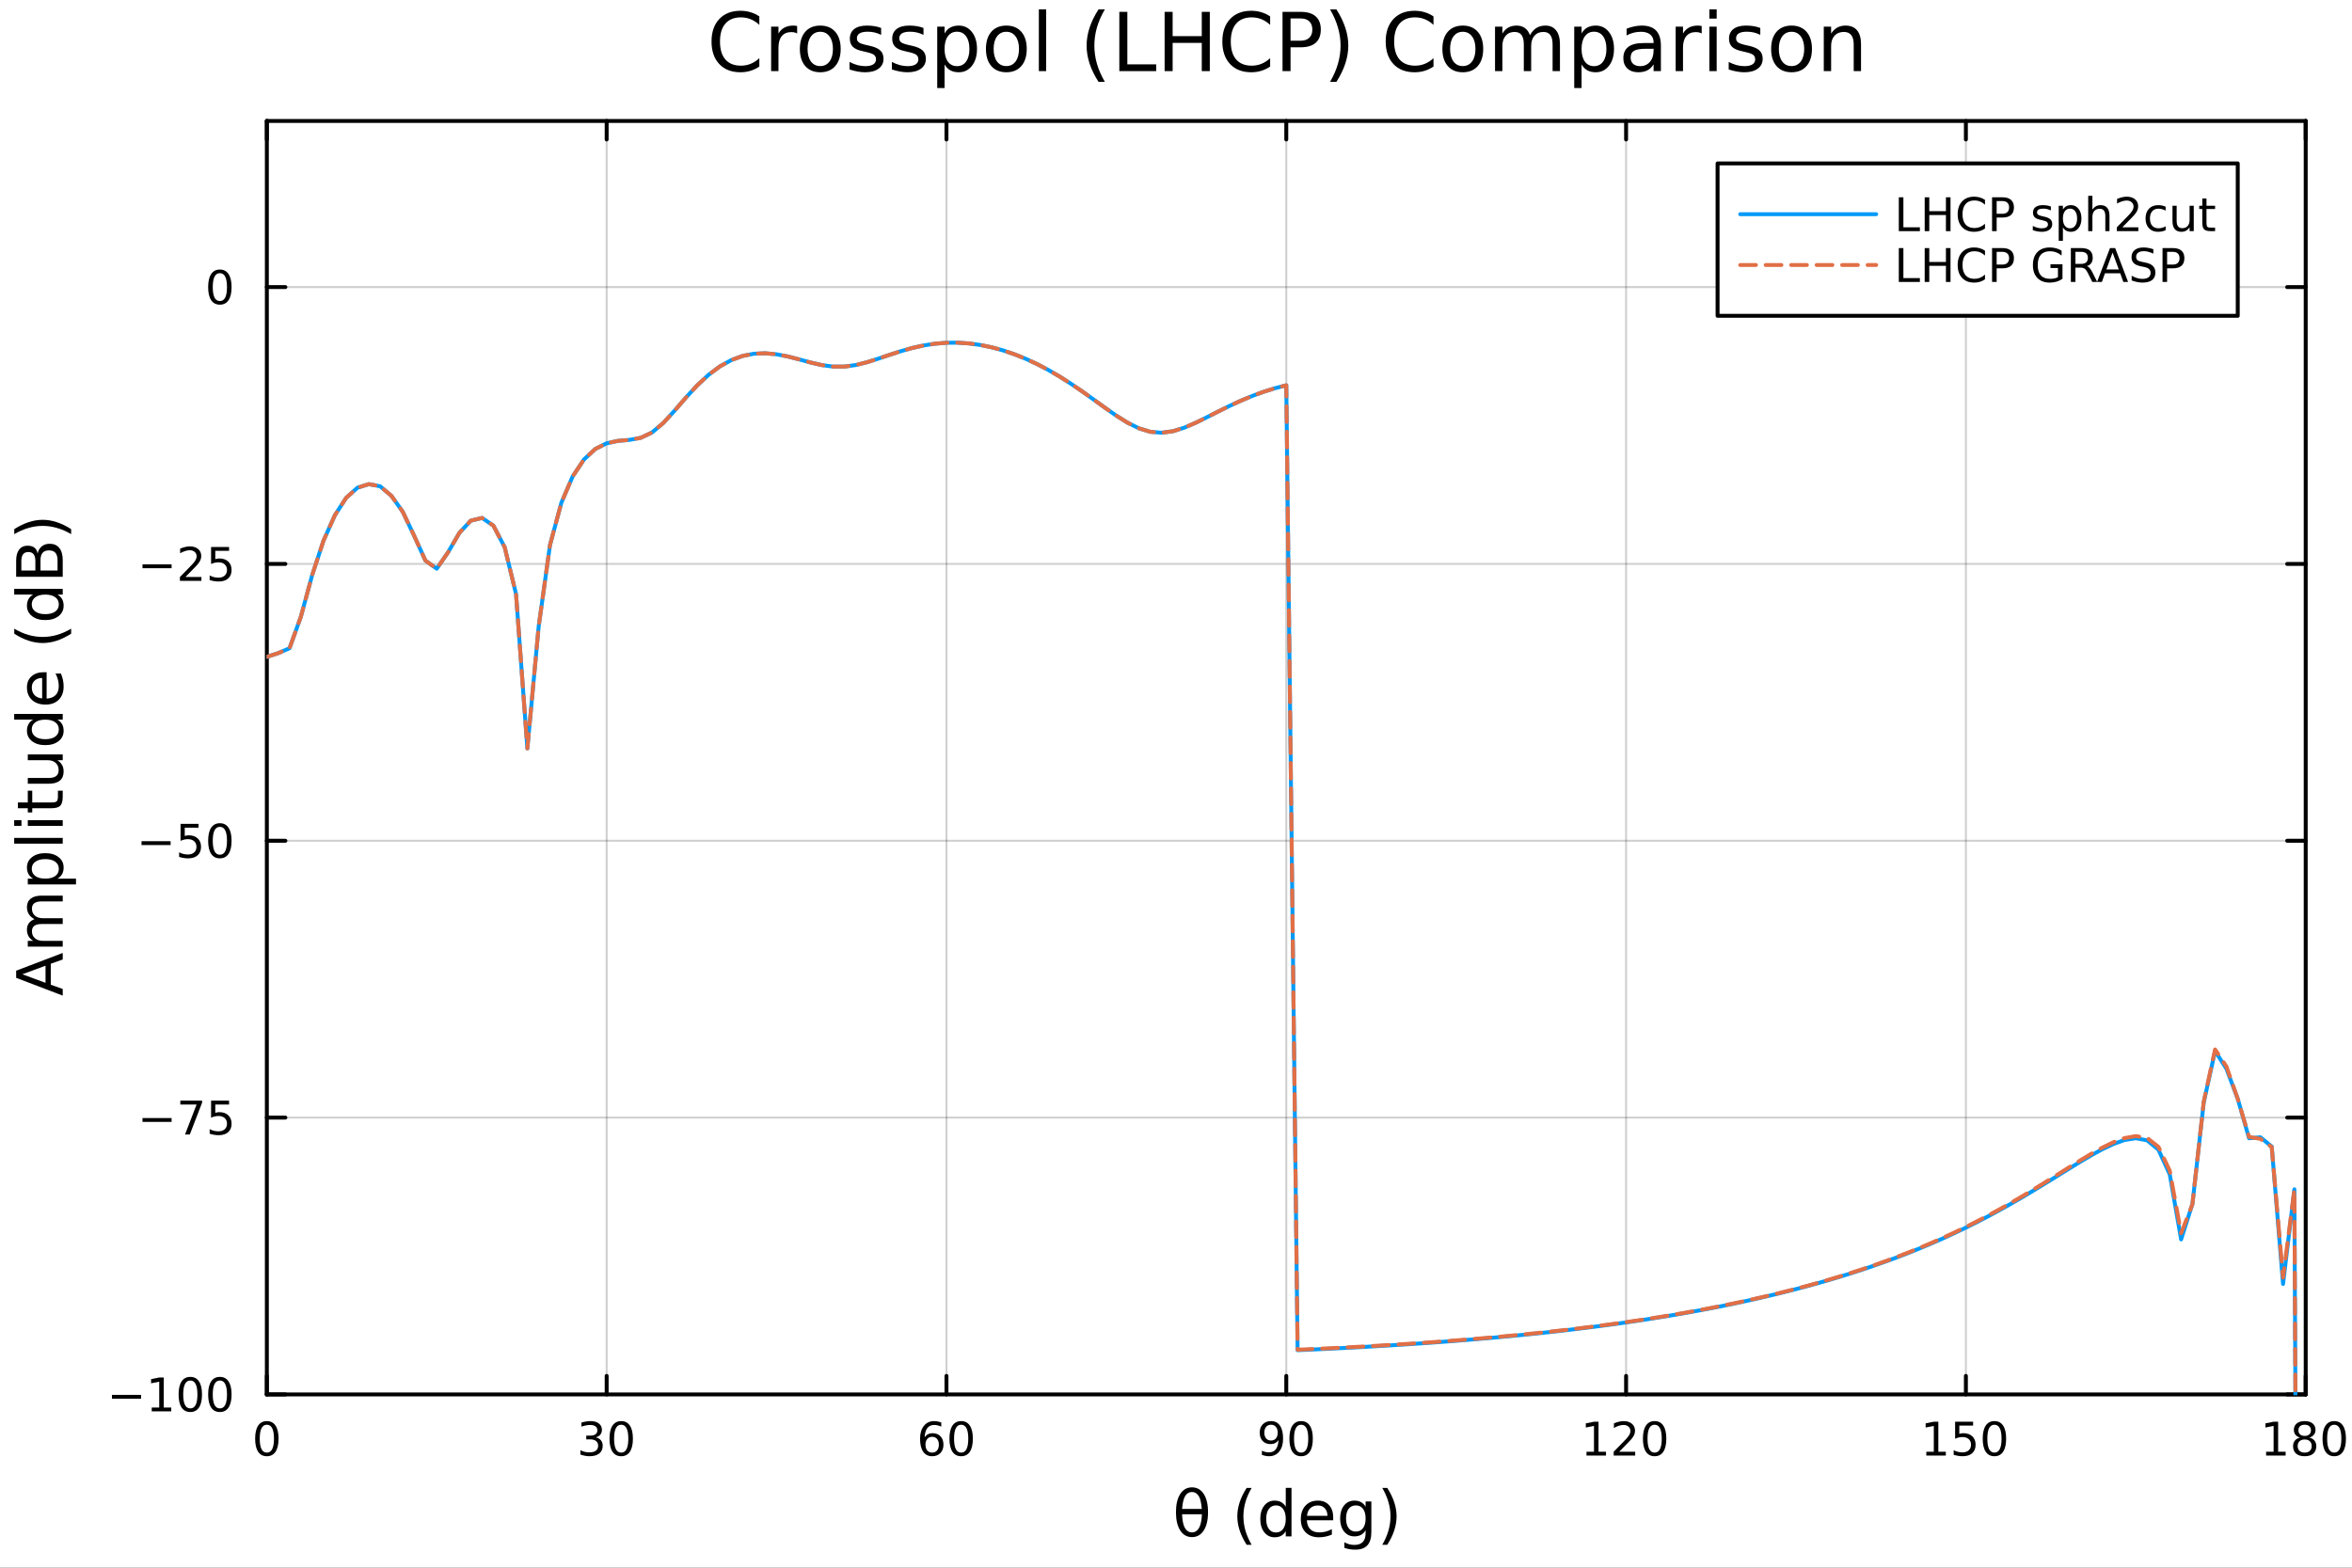 <?xml version="1.0" encoding="utf-8"?>
<svg xmlns="http://www.w3.org/2000/svg" xmlns:xlink="http://www.w3.org/1999/xlink" width="600" height="400" viewBox="0 0 2400 1600">
<rect x="0" y="0" width="2400" height="1600" fill="#333333" stroke="none"/>
<defs>
  <clipPath id="clip840">
    <rect x="0" y="0" width="2400" height="1600"/>
  </clipPath>
</defs>
<path clip-path="url(#clip840)" d="M0 1600 L2400 1600 L2400 0 L0 0  Z" fill="#ffffff" fill-rule="evenodd" fill-opacity="1"/>
<defs>
  <clipPath id="clip841">
    <rect x="480" y="0" width="1681" height="1600"/>
  </clipPath>
</defs>
<path clip-path="url(#clip840)" d="M272.297 1423.18 L2352.76 1423.18 L2352.76 123.472 L272.297 123.472  Z" fill="#ffffff" fill-rule="evenodd" fill-opacity="1"/>
<defs>
  <clipPath id="clip842">
    <rect x="272" y="123" width="2081" height="1301"/>
  </clipPath>
</defs>
<polyline clip-path="url(#clip842)" style="stroke:#000000; stroke-linecap:round; stroke-linejoin:round; stroke-width:2; stroke-opacity:0.1; fill:none" points="272.297,1423.18 272.297,123.472 "/>
<polyline clip-path="url(#clip842)" style="stroke:#000000; stroke-linecap:round; stroke-linejoin:round; stroke-width:2; stroke-opacity:0.1; fill:none" points="619.04,1423.18 619.04,123.472 "/>
<polyline clip-path="url(#clip842)" style="stroke:#000000; stroke-linecap:round; stroke-linejoin:round; stroke-width:2; stroke-opacity:0.1; fill:none" points="965.783,1423.18 965.783,123.472 "/>
<polyline clip-path="url(#clip842)" style="stroke:#000000; stroke-linecap:round; stroke-linejoin:round; stroke-width:2; stroke-opacity:0.1; fill:none" points="1312.53,1423.18 1312.53,123.472 "/>
<polyline clip-path="url(#clip842)" style="stroke:#000000; stroke-linecap:round; stroke-linejoin:round; stroke-width:2; stroke-opacity:0.1; fill:none" points="1659.27,1423.18 1659.27,123.472 "/>
<polyline clip-path="url(#clip842)" style="stroke:#000000; stroke-linecap:round; stroke-linejoin:round; stroke-width:2; stroke-opacity:0.1; fill:none" points="2006.01,1423.18 2006.01,123.472 "/>
<polyline clip-path="url(#clip842)" style="stroke:#000000; stroke-linecap:round; stroke-linejoin:round; stroke-width:2; stroke-opacity:0.1; fill:none" points="2352.76,1423.18 2352.76,123.472 "/>
<polyline clip-path="url(#clip842)" style="stroke:#000000; stroke-linecap:round; stroke-linejoin:round; stroke-width:2; stroke-opacity:0.1; fill:none" points="272.297,1423.18 272.297,123.472 "/>
<polyline clip-path="url(#clip842)" style="stroke:#000000; stroke-linecap:round; stroke-linejoin:round; stroke-width:2; stroke-opacity:0.1; fill:none" points="619.04,1423.18 619.04,123.472 "/>
<polyline clip-path="url(#clip842)" style="stroke:#000000; stroke-linecap:round; stroke-linejoin:round; stroke-width:2; stroke-opacity:0.1; fill:none" points="965.783,1423.18 965.783,123.472 "/>
<polyline clip-path="url(#clip842)" style="stroke:#000000; stroke-linecap:round; stroke-linejoin:round; stroke-width:2; stroke-opacity:0.1; fill:none" points="1312.53,1423.18 1312.53,123.472 "/>
<polyline clip-path="url(#clip842)" style="stroke:#000000; stroke-linecap:round; stroke-linejoin:round; stroke-width:2; stroke-opacity:0.1; fill:none" points="1659.27,1423.18 1659.27,123.472 "/>
<polyline clip-path="url(#clip842)" style="stroke:#000000; stroke-linecap:round; stroke-linejoin:round; stroke-width:2; stroke-opacity:0.1; fill:none" points="2006.01,1423.18 2006.01,123.472 "/>
<polyline clip-path="url(#clip842)" style="stroke:#000000; stroke-linecap:round; stroke-linejoin:round; stroke-width:2; stroke-opacity:0.1; fill:none" points="2352.76,1423.18 2352.76,123.472 "/>
<polyline clip-path="url(#clip842)" style="stroke:#000000; stroke-linecap:round; stroke-linejoin:round; stroke-width:2; stroke-opacity:0.1; fill:none" points="272.297,1423.18 2352.76,1423.18 "/>
<polyline clip-path="url(#clip842)" style="stroke:#000000; stroke-linecap:round; stroke-linejoin:round; stroke-width:2; stroke-opacity:0.1; fill:none" points="272.297,1140.63 2352.76,1140.63 "/>
<polyline clip-path="url(#clip842)" style="stroke:#000000; stroke-linecap:round; stroke-linejoin:round; stroke-width:2; stroke-opacity:0.1; fill:none" points="272.297,858.09 2352.76,858.09 "/>
<polyline clip-path="url(#clip842)" style="stroke:#000000; stroke-linecap:round; stroke-linejoin:round; stroke-width:2; stroke-opacity:0.1; fill:none" points="272.297,575.544 2352.76,575.544 "/>
<polyline clip-path="url(#clip842)" style="stroke:#000000; stroke-linecap:round; stroke-linejoin:round; stroke-width:2; stroke-opacity:0.1; fill:none" points="272.297,292.999 2352.76,292.999 "/>
<polyline clip-path="url(#clip842)" style="stroke:#000000; stroke-linecap:round; stroke-linejoin:round; stroke-width:2; stroke-opacity:0.1; fill:none" points="272.297,1423.18 2352.76,1423.18 "/>
<polyline clip-path="url(#clip842)" style="stroke:#000000; stroke-linecap:round; stroke-linejoin:round; stroke-width:2; stroke-opacity:0.1; fill:none" points="272.297,1140.63 2352.76,1140.63 "/>
<polyline clip-path="url(#clip842)" style="stroke:#000000; stroke-linecap:round; stroke-linejoin:round; stroke-width:2; stroke-opacity:0.1; fill:none" points="272.297,858.09 2352.76,858.09 "/>
<polyline clip-path="url(#clip842)" style="stroke:#000000; stroke-linecap:round; stroke-linejoin:round; stroke-width:2; stroke-opacity:0.1; fill:none" points="272.297,575.544 2352.76,575.544 "/>
<polyline clip-path="url(#clip842)" style="stroke:#000000; stroke-linecap:round; stroke-linejoin:round; stroke-width:2; stroke-opacity:0.1; fill:none" points="272.297,292.999 2352.76,292.999 "/>
<polyline clip-path="url(#clip840)" style="stroke:#000000; stroke-linecap:round; stroke-linejoin:round; stroke-width:4; stroke-opacity:1; fill:none" points="272.297,1423.18 2352.76,1423.18 "/>
<polyline clip-path="url(#clip840)" style="stroke:#000000; stroke-linecap:round; stroke-linejoin:round; stroke-width:4; stroke-opacity:1; fill:none" points="272.297,123.472 2352.76,123.472 "/>
<polyline clip-path="url(#clip840)" style="stroke:#000000; stroke-linecap:round; stroke-linejoin:round; stroke-width:4; stroke-opacity:1; fill:none" points="272.297,1423.18 272.297,1404.28 "/>
<polyline clip-path="url(#clip840)" style="stroke:#000000; stroke-linecap:round; stroke-linejoin:round; stroke-width:4; stroke-opacity:1; fill:none" points="619.04,1423.18 619.04,1404.28 "/>
<polyline clip-path="url(#clip840)" style="stroke:#000000; stroke-linecap:round; stroke-linejoin:round; stroke-width:4; stroke-opacity:1; fill:none" points="965.783,1423.18 965.783,1404.28 "/>
<polyline clip-path="url(#clip840)" style="stroke:#000000; stroke-linecap:round; stroke-linejoin:round; stroke-width:4; stroke-opacity:1; fill:none" points="1312.53,1423.18 1312.53,1404.28 "/>
<polyline clip-path="url(#clip840)" style="stroke:#000000; stroke-linecap:round; stroke-linejoin:round; stroke-width:4; stroke-opacity:1; fill:none" points="1659.27,1423.18 1659.27,1404.28 "/>
<polyline clip-path="url(#clip840)" style="stroke:#000000; stroke-linecap:round; stroke-linejoin:round; stroke-width:4; stroke-opacity:1; fill:none" points="2006.01,1423.18 2006.01,1404.28 "/>
<polyline clip-path="url(#clip840)" style="stroke:#000000; stroke-linecap:round; stroke-linejoin:round; stroke-width:4; stroke-opacity:1; fill:none" points="2352.76,1423.18 2352.76,1404.28 "/>
<polyline clip-path="url(#clip840)" style="stroke:#000000; stroke-linecap:round; stroke-linejoin:round; stroke-width:4; stroke-opacity:1; fill:none" points="272.297,123.472 272.297,142.37 "/>
<polyline clip-path="url(#clip840)" style="stroke:#000000; stroke-linecap:round; stroke-linejoin:round; stroke-width:4; stroke-opacity:1; fill:none" points="619.04,123.472 619.04,142.37 "/>
<polyline clip-path="url(#clip840)" style="stroke:#000000; stroke-linecap:round; stroke-linejoin:round; stroke-width:4; stroke-opacity:1; fill:none" points="965.783,123.472 965.783,142.37 "/>
<polyline clip-path="url(#clip840)" style="stroke:#000000; stroke-linecap:round; stroke-linejoin:round; stroke-width:4; stroke-opacity:1; fill:none" points="1312.53,123.472 1312.53,142.37 "/>
<polyline clip-path="url(#clip840)" style="stroke:#000000; stroke-linecap:round; stroke-linejoin:round; stroke-width:4; stroke-opacity:1; fill:none" points="1659.27,123.472 1659.27,142.37 "/>
<polyline clip-path="url(#clip840)" style="stroke:#000000; stroke-linecap:round; stroke-linejoin:round; stroke-width:4; stroke-opacity:1; fill:none" points="2006.01,123.472 2006.01,142.37 "/>
<polyline clip-path="url(#clip840)" style="stroke:#000000; stroke-linecap:round; stroke-linejoin:round; stroke-width:4; stroke-opacity:1; fill:none" points="2352.76,123.472 2352.76,142.37 "/>
<path clip-path="url(#clip840)" d="M272.297 1454.1 Q268.685 1454.1 266.857 1457.66 Q265.051 1461.2 265.051 1468.33 Q265.051 1475.44 266.857 1479.01 Q268.685 1482.55 272.297 1482.55 Q275.931 1482.55 277.736 1479.01 Q279.565 1475.44 279.565 1468.33 Q279.565 1461.2 277.736 1457.66 Q275.931 1454.1 272.297 1454.1 M272.297 1450.39 Q278.107 1450.39 281.162 1455 Q284.241 1459.58 284.241 1468.33 Q284.241 1477.06 281.162 1481.67 Q278.107 1486.25 272.297 1486.25 Q266.486 1486.25 263.408 1481.67 Q260.352 1477.06 260.352 1468.33 Q260.352 1459.58 263.408 1455 Q266.486 1450.39 272.297 1450.39 Z" fill="#000000" fill-rule="nonzero" fill-opacity="1" /><path clip-path="url(#clip840)" d="M607.882 1466.95 Q611.239 1467.66 613.114 1469.93 Q615.012 1472.2 615.012 1475.53 Q615.012 1480.65 611.494 1483.45 Q607.975 1486.25 601.494 1486.25 Q599.318 1486.25 597.003 1485.81 Q594.711 1485.39 592.258 1484.54 L592.258 1480.02 Q594.202 1481.16 596.517 1481.74 Q598.832 1482.32 601.355 1482.32 Q605.753 1482.32 608.044 1480.58 Q610.359 1478.84 610.359 1475.53 Q610.359 1472.48 608.206 1470.77 Q606.077 1469.03 602.257 1469.03 L598.23 1469.03 L598.23 1465.19 L602.443 1465.19 Q605.892 1465.19 607.72 1463.82 Q609.549 1462.43 609.549 1459.84 Q609.549 1457.18 607.651 1455.77 Q605.776 1454.33 602.257 1454.33 Q600.336 1454.33 598.137 1454.75 Q595.938 1455.16 593.299 1456.04 L593.299 1451.88 Q595.961 1451.14 598.276 1450.77 Q600.614 1450.39 602.674 1450.39 Q607.998 1450.39 611.1 1452.83 Q614.202 1455.23 614.202 1459.35 Q614.202 1462.22 612.558 1464.21 Q610.915 1466.18 607.882 1466.95 Z" fill="#000000" fill-rule="nonzero" fill-opacity="1" /><path clip-path="url(#clip840)" d="M633.878 1454.1 Q630.267 1454.1 628.438 1457.66 Q626.632 1461.2 626.632 1468.33 Q626.632 1475.44 628.438 1479.01 Q630.267 1482.55 633.878 1482.55 Q637.512 1482.55 639.317 1479.01 Q641.146 1475.44 641.146 1468.33 Q641.146 1461.2 639.317 1457.66 Q637.512 1454.1 633.878 1454.1 M633.878 1450.39 Q639.688 1450.39 642.743 1455 Q645.822 1459.58 645.822 1468.33 Q645.822 1477.06 642.743 1481.67 Q639.688 1486.25 633.878 1486.25 Q628.067 1486.25 624.989 1481.67 Q621.933 1477.06 621.933 1468.33 Q621.933 1459.58 624.989 1455 Q628.067 1450.39 633.878 1450.39 Z" fill="#000000" fill-rule="nonzero" fill-opacity="1" /><path clip-path="url(#clip840)" d="M951.188 1466.44 Q948.04 1466.44 946.188 1468.59 Q944.359 1470.74 944.359 1474.49 Q944.359 1478.22 946.188 1480.39 Q948.04 1482.55 951.188 1482.55 Q954.336 1482.55 956.165 1480.39 Q958.017 1478.22 958.017 1474.49 Q958.017 1470.74 956.165 1468.59 Q954.336 1466.44 951.188 1466.44 M960.471 1451.78 L960.471 1456.04 Q958.711 1455.21 956.906 1454.77 Q955.123 1454.33 953.364 1454.33 Q948.734 1454.33 946.281 1457.45 Q943.85 1460.58 943.503 1466.9 Q944.869 1464.89 946.929 1463.82 Q948.989 1462.73 951.466 1462.73 Q956.674 1462.73 959.683 1465.9 Q962.716 1469.05 962.716 1474.49 Q962.716 1479.82 959.568 1483.03 Q956.42 1486.25 951.188 1486.25 Q945.193 1486.25 942.022 1481.67 Q938.85 1477.06 938.85 1468.33 Q938.85 1460.14 942.739 1455.28 Q946.628 1450.39 953.179 1450.39 Q954.938 1450.39 956.721 1450.74 Q958.526 1451.09 960.471 1451.78 Z" fill="#000000" fill-rule="nonzero" fill-opacity="1" /><path clip-path="url(#clip840)" d="M980.771 1454.1 Q977.16 1454.1 975.332 1457.66 Q973.526 1461.2 973.526 1468.33 Q973.526 1475.44 975.332 1479.01 Q977.16 1482.55 980.771 1482.55 Q984.406 1482.55 986.211 1479.01 Q988.04 1475.44 988.04 1468.33 Q988.04 1461.2 986.211 1457.66 Q984.406 1454.1 980.771 1454.1 M980.771 1450.39 Q986.581 1450.39 989.637 1455 Q992.716 1459.58 992.716 1468.33 Q992.716 1477.06 989.637 1481.67 Q986.581 1486.25 980.771 1486.25 Q974.961 1486.25 971.882 1481.67 Q968.827 1477.06 968.827 1468.33 Q968.827 1459.58 971.882 1455 Q974.961 1450.39 980.771 1450.39 Z" fill="#000000" fill-rule="nonzero" fill-opacity="1" /><path clip-path="url(#clip840)" d="M1287.65 1484.86 L1287.65 1480.6 Q1289.41 1481.44 1291.22 1481.88 Q1293.02 1482.32 1294.76 1482.32 Q1299.39 1482.32 1301.82 1479.21 Q1304.27 1476.09 1304.62 1469.75 Q1303.28 1471.74 1301.22 1472.8 Q1299.16 1473.87 1296.66 1473.87 Q1291.47 1473.87 1288.44 1470.74 Q1285.43 1467.59 1285.43 1462.15 Q1285.43 1456.83 1288.58 1453.61 Q1291.73 1450.39 1296.96 1450.39 Q1302.95 1450.39 1306.1 1455 Q1309.27 1459.58 1309.27 1468.33 Q1309.27 1476.51 1305.39 1481.39 Q1301.52 1486.25 1294.97 1486.25 Q1293.21 1486.25 1291.4 1485.9 Q1289.6 1485.56 1287.65 1484.86 M1296.96 1470.21 Q1300.11 1470.21 1301.94 1468.06 Q1303.79 1465.9 1303.79 1462.15 Q1303.79 1458.43 1301.94 1456.27 Q1300.11 1454.1 1296.96 1454.1 Q1293.81 1454.1 1291.96 1456.27 Q1290.13 1458.43 1290.13 1462.15 Q1290.13 1465.9 1291.96 1468.06 Q1293.81 1470.21 1296.96 1470.21 Z" fill="#000000" fill-rule="nonzero" fill-opacity="1" /><path clip-path="url(#clip840)" d="M1327.68 1454.1 Q1324.07 1454.1 1322.24 1457.66 Q1320.43 1461.2 1320.43 1468.33 Q1320.43 1475.44 1322.24 1479.01 Q1324.07 1482.55 1327.68 1482.55 Q1331.31 1482.55 1333.12 1479.01 Q1334.95 1475.44 1334.95 1468.33 Q1334.95 1461.2 1333.12 1457.66 Q1331.31 1454.1 1327.68 1454.1 M1327.68 1450.39 Q1333.49 1450.39 1336.54 1455 Q1339.62 1459.58 1339.62 1468.33 Q1339.62 1477.06 1336.54 1481.67 Q1333.49 1486.25 1327.68 1486.25 Q1321.87 1486.25 1318.79 1481.67 Q1315.73 1477.06 1315.73 1468.33 Q1315.73 1459.58 1318.79 1455 Q1321.87 1450.39 1327.68 1450.39 Z" fill="#000000" fill-rule="nonzero" fill-opacity="1" /><path clip-path="url(#clip840)" d="M1618.88 1481.64 L1626.51 1481.64 L1626.51 1455.28 L1618.2 1456.95 L1618.2 1452.69 L1626.47 1451.02 L1631.14 1451.02 L1631.14 1481.64 L1638.78 1481.64 L1638.78 1485.58 L1618.88 1485.58 L1618.88 1481.64 Z" fill="#000000" fill-rule="nonzero" fill-opacity="1" /><path clip-path="url(#clip840)" d="M1652.26 1481.64 L1668.57 1481.64 L1668.57 1485.58 L1646.63 1485.58 L1646.63 1481.64 Q1649.29 1478.89 1653.88 1474.26 Q1658.48 1469.61 1659.66 1468.27 Q1661.91 1465.74 1662.79 1464.01 Q1663.69 1462.25 1663.69 1460.56 Q1663.69 1457.8 1661.75 1456.07 Q1659.83 1454.33 1656.72 1454.33 Q1654.52 1454.33 1652.07 1455.09 Q1649.64 1455.86 1646.86 1457.41 L1646.86 1452.69 Q1649.69 1451.55 1652.14 1450.97 Q1654.59 1450.39 1656.63 1450.39 Q1662 1450.39 1665.2 1453.08 Q1668.39 1455.77 1668.39 1460.26 Q1668.39 1462.39 1667.58 1464.31 Q1666.79 1466.2 1664.69 1468.8 Q1664.11 1469.47 1661.01 1472.69 Q1657.9 1475.88 1652.26 1481.64 Z" fill="#000000" fill-rule="nonzero" fill-opacity="1" /><path clip-path="url(#clip840)" d="M1688.39 1454.1 Q1684.78 1454.1 1682.95 1457.66 Q1681.14 1461.2 1681.14 1468.33 Q1681.14 1475.44 1682.95 1479.01 Q1684.78 1482.55 1688.39 1482.55 Q1692.02 1482.55 1693.83 1479.01 Q1695.66 1475.44 1695.66 1468.33 Q1695.66 1461.2 1693.83 1457.66 Q1692.02 1454.1 1688.39 1454.1 M1688.39 1450.39 Q1694.2 1450.39 1697.26 1455 Q1700.33 1459.58 1700.33 1468.33 Q1700.33 1477.06 1697.26 1481.67 Q1694.2 1486.25 1688.39 1486.25 Q1682.58 1486.25 1679.5 1481.67 Q1676.45 1477.06 1676.45 1468.33 Q1676.45 1459.58 1679.5 1455 Q1682.58 1450.39 1688.39 1450.39 Z" fill="#000000" fill-rule="nonzero" fill-opacity="1" /><path clip-path="url(#clip840)" d="M1965.62 1481.64 L1973.26 1481.64 L1973.26 1455.28 L1964.95 1456.95 L1964.95 1452.69 L1973.21 1451.02 L1977.89 1451.02 L1977.89 1481.64 L1985.53 1481.64 L1985.53 1485.58 L1965.62 1485.58 L1965.62 1481.64 Z" fill="#000000" fill-rule="nonzero" fill-opacity="1" /><path clip-path="url(#clip840)" d="M1995.02 1451.02 L2013.37 1451.02 L2013.37 1454.96 L1999.3 1454.96 L1999.3 1463.43 Q2000.32 1463.08 2001.34 1462.92 Q2002.36 1462.73 2003.37 1462.73 Q2009.16 1462.73 2012.54 1465.9 Q2015.92 1469.08 2015.92 1474.49 Q2015.92 1480.07 2012.45 1483.17 Q2008.98 1486.25 2002.66 1486.25 Q2000.48 1486.25 1998.21 1485.88 Q1995.97 1485.51 1993.56 1484.77 L1993.56 1480.07 Q1995.64 1481.2 1997.86 1481.76 Q2000.09 1482.32 2002.56 1482.32 Q2006.57 1482.32 2008.91 1480.21 Q2011.24 1478.1 2011.24 1474.49 Q2011.24 1470.88 2008.91 1468.77 Q2006.57 1466.67 2002.56 1466.67 Q2000.69 1466.67 1998.81 1467.08 Q1996.96 1467.5 1995.02 1468.38 L1995.02 1451.02 Z" fill="#000000" fill-rule="nonzero" fill-opacity="1" /><path clip-path="url(#clip840)" d="M2035.13 1454.1 Q2031.52 1454.1 2029.69 1457.66 Q2027.89 1461.2 2027.89 1468.33 Q2027.89 1475.44 2029.69 1479.01 Q2031.52 1482.55 2035.13 1482.55 Q2038.77 1482.55 2040.57 1479.01 Q2042.4 1475.44 2042.4 1468.33 Q2042.4 1461.2 2040.57 1457.66 Q2038.77 1454.1 2035.13 1454.1 M2035.13 1450.39 Q2040.94 1450.39 2044 1455 Q2047.08 1459.58 2047.08 1468.33 Q2047.08 1477.06 2044 1481.67 Q2040.94 1486.25 2035.13 1486.25 Q2029.32 1486.25 2026.24 1481.67 Q2023.19 1477.06 2023.19 1468.33 Q2023.19 1459.58 2026.24 1455 Q2029.32 1450.39 2035.13 1450.39 Z" fill="#000000" fill-rule="nonzero" fill-opacity="1" /><path clip-path="url(#clip840)" d="M2312.36 1481.64 L2320 1481.64 L2320 1455.28 L2311.69 1456.95 L2311.69 1452.69 L2319.96 1451.02 L2324.63 1451.02 L2324.63 1481.64 L2332.27 1481.64 L2332.27 1485.58 L2312.36 1485.58 L2312.36 1481.64 Z" fill="#000000" fill-rule="nonzero" fill-opacity="1" /><path clip-path="url(#clip840)" d="M2351.71 1469.17 Q2348.38 1469.17 2346.46 1470.95 Q2344.56 1472.73 2344.56 1475.86 Q2344.56 1478.98 2346.46 1480.77 Q2348.38 1482.55 2351.71 1482.55 Q2355.05 1482.55 2356.97 1480.77 Q2358.89 1478.96 2358.89 1475.86 Q2358.89 1472.73 2356.97 1470.95 Q2355.07 1469.17 2351.71 1469.17 M2347.04 1467.18 Q2344.03 1466.44 2342.34 1464.38 Q2340.67 1462.32 2340.67 1459.35 Q2340.67 1455.21 2343.61 1452.8 Q2346.58 1450.39 2351.71 1450.39 Q2356.88 1450.39 2359.82 1452.8 Q2362.76 1455.21 2362.76 1459.35 Q2362.76 1462.32 2361.07 1464.38 Q2359.4 1466.44 2356.41 1467.18 Q2359.79 1467.96 2361.67 1470.26 Q2363.57 1472.55 2363.57 1475.86 Q2363.57 1480.88 2360.49 1483.57 Q2357.43 1486.25 2351.71 1486.25 Q2346 1486.25 2342.92 1483.57 Q2339.86 1480.88 2339.86 1475.86 Q2339.86 1472.55 2341.76 1470.26 Q2343.66 1467.96 2347.04 1467.18 M2345.33 1459.79 Q2345.33 1462.48 2346.99 1463.98 Q2348.68 1465.49 2351.71 1465.49 Q2354.72 1465.49 2356.41 1463.98 Q2358.13 1462.48 2358.13 1459.79 Q2358.13 1457.11 2356.41 1455.6 Q2354.72 1454.1 2351.71 1454.1 Q2348.68 1454.1 2346.99 1455.6 Q2345.33 1457.11 2345.33 1459.79 Z" fill="#000000" fill-rule="nonzero" fill-opacity="1" /><path clip-path="url(#clip840)" d="M2381.88 1454.1 Q2378.27 1454.1 2376.44 1457.66 Q2374.63 1461.2 2374.63 1468.33 Q2374.63 1475.44 2376.44 1479.01 Q2378.27 1482.55 2381.88 1482.55 Q2385.51 1482.55 2387.32 1479.01 Q2389.14 1475.44 2389.14 1468.33 Q2389.14 1461.2 2387.32 1457.66 Q2385.51 1454.1 2381.88 1454.1 M2381.88 1450.39 Q2387.69 1450.39 2390.74 1455 Q2393.82 1459.58 2393.82 1468.33 Q2393.82 1477.06 2390.74 1481.67 Q2387.69 1486.25 2381.88 1486.25 Q2376.07 1486.25 2372.99 1481.67 Q2369.93 1477.06 2369.93 1468.33 Q2369.93 1459.58 2372.99 1455 Q2376.07 1450.39 2381.88 1450.39 Z" fill="#000000" fill-rule="nonzero" fill-opacity="1" /><path clip-path="url(#clip840)" d="M1226.45 1545.45 L1206.17 1545.45 Q1206.65 1554.96 1208.84 1559 Q1211.58 1563.97 1216.32 1563.97 Q1221.1 1563.97 1223.74 1558.97 Q1226.06 1554.58 1226.45 1545.45 M1226.35 1540.03 Q1225.46 1531 1223.74 1527.81 Q1221 1522.78 1216.32 1522.78 Q1211.45 1522.78 1208.88 1527.75 Q1206.84 1531.76 1206.23 1540.03 L1226.35 1540.03 M1216.32 1518.01 Q1223.96 1518.01 1228.32 1524.76 Q1232.68 1531.47 1232.68 1543.38 Q1232.68 1555.25 1228.32 1562 Q1223.96 1568.78 1216.32 1568.78 Q1208.65 1568.78 1204.33 1562 Q1199.96 1555.25 1199.96 1543.38 Q1199.96 1531.47 1204.33 1524.76 Q1208.65 1518.01 1216.32 1518.01 Z" fill="#000000" fill-rule="nonzero" fill-opacity="1" /><path clip-path="url(#clip840)" d="M1277.18 1518.58 Q1272.92 1525.9 1270.85 1533.06 Q1268.78 1540.23 1268.78 1547.58 Q1268.78 1554.93 1270.85 1562.16 Q1272.95 1569.35 1277.18 1576.64 L1272.09 1576.64 Q1267.31 1569.16 1264.93 1561.93 Q1262.57 1554.71 1262.57 1547.58 Q1262.57 1540.48 1264.93 1533.29 Q1267.28 1526.09 1272.09 1518.58 L1277.18 1518.58 Z" fill="#000000" fill-rule="nonzero" fill-opacity="1" /><path clip-path="url(#clip840)" d="M1312 1537.81 L1312 1518.52 L1317.86 1518.52 L1317.86 1568.04 L1312 1568.04 L1312 1562.7 Q1310.15 1565.88 1307.32 1567.44 Q1304.52 1568.97 1300.57 1568.97 Q1294.11 1568.97 1290.04 1563.81 Q1286 1558.65 1286 1550.25 Q1286 1541.85 1290.04 1536.69 Q1294.11 1531.54 1300.57 1531.54 Q1304.52 1531.54 1307.32 1533.1 Q1310.15 1534.62 1312 1537.81 M1292.04 1550.25 Q1292.04 1556.71 1294.69 1560.4 Q1297.36 1564.07 1302.01 1564.07 Q1306.65 1564.07 1309.33 1560.4 Q1312 1556.71 1312 1550.25 Q1312 1543.79 1309.33 1540.13 Q1306.65 1536.44 1302.01 1536.44 Q1297.36 1536.44 1294.69 1540.13 Q1292.04 1543.79 1292.04 1550.25 Z" fill="#000000" fill-rule="nonzero" fill-opacity="1" /><path clip-path="url(#clip840)" d="M1360.41 1548.76 L1360.41 1551.62 L1333.49 1551.62 Q1333.87 1557.67 1337.11 1560.85 Q1340.39 1564 1346.22 1564 Q1349.59 1564 1352.74 1563.17 Q1355.92 1562.35 1359.04 1560.69 L1359.04 1566.23 Q1355.89 1567.57 1352.58 1568.27 Q1349.27 1568.97 1345.87 1568.97 Q1337.34 1568.97 1332.34 1564 Q1327.37 1559.04 1327.37 1550.57 Q1327.37 1541.82 1332.08 1536.69 Q1336.83 1531.54 1344.85 1531.54 Q1352.04 1531.54 1356.21 1536.18 Q1360.41 1540.8 1360.41 1548.76 M1354.56 1547.04 Q1354.49 1542.23 1351.85 1539.37 Q1349.24 1536.5 1344.91 1536.5 Q1340.01 1536.5 1337.05 1539.27 Q1334.12 1542.04 1333.68 1547.07 L1354.56 1547.04 Z" fill="#000000" fill-rule="nonzero" fill-opacity="1" /><path clip-path="url(#clip840)" d="M1393.48 1549.81 Q1393.48 1543.44 1390.84 1539.94 Q1388.23 1536.44 1383.49 1536.44 Q1378.78 1536.44 1376.14 1539.94 Q1373.53 1543.44 1373.53 1549.81 Q1373.53 1556.14 1376.14 1559.64 Q1378.78 1563.14 1383.49 1563.14 Q1388.23 1563.14 1390.84 1559.64 Q1393.48 1556.14 1393.48 1549.81 M1399.34 1563.62 Q1399.34 1572.72 1395.3 1577.15 Q1391.25 1581.6 1382.92 1581.6 Q1379.83 1581.6 1377.09 1581.13 Q1374.35 1580.68 1371.78 1579.72 L1371.78 1574.03 Q1374.35 1575.43 1376.87 1576.1 Q1379.38 1576.76 1381.99 1576.76 Q1387.75 1576.76 1390.62 1573.74 Q1393.48 1570.75 1393.48 1564.67 L1393.48 1561.77 Q1391.67 1564.92 1388.84 1566.48 Q1386 1568.04 1382.06 1568.04 Q1375.5 1568.04 1371.49 1563.05 Q1367.48 1558.05 1367.48 1549.81 Q1367.48 1541.53 1371.49 1536.53 Q1375.5 1531.54 1382.06 1531.54 Q1386 1531.54 1388.84 1533.1 Q1391.67 1534.66 1393.48 1537.81 L1393.48 1532.4 L1399.34 1532.4 L1399.34 1563.62 Z" fill="#000000" fill-rule="nonzero" fill-opacity="1" /><path clip-path="url(#clip840)" d="M1410.48 1518.58 L1415.57 1518.58 Q1420.35 1526.09 1422.7 1533.29 Q1425.09 1540.48 1425.09 1547.58 Q1425.09 1554.71 1422.7 1561.93 Q1420.35 1569.16 1415.57 1576.64 L1410.48 1576.64 Q1414.71 1569.35 1416.78 1562.16 Q1418.88 1554.93 1418.88 1547.58 Q1418.88 1540.23 1416.78 1533.06 Q1414.71 1525.9 1410.48 1518.58 Z" fill="#000000" fill-rule="nonzero" fill-opacity="1" /><polyline clip-path="url(#clip840)" style="stroke:#000000; stroke-linecap:round; stroke-linejoin:round; stroke-width:4; stroke-opacity:1; fill:none" points="272.297,1423.18 272.297,123.472 "/>
<polyline clip-path="url(#clip840)" style="stroke:#000000; stroke-linecap:round; stroke-linejoin:round; stroke-width:4; stroke-opacity:1; fill:none" points="2352.76,1423.18 2352.76,123.472 "/>
<polyline clip-path="url(#clip840)" style="stroke:#000000; stroke-linecap:round; stroke-linejoin:round; stroke-width:4; stroke-opacity:1; fill:none" points="272.297,1423.18 291.194,1423.18 "/>
<polyline clip-path="url(#clip840)" style="stroke:#000000; stroke-linecap:round; stroke-linejoin:round; stroke-width:4; stroke-opacity:1; fill:none" points="272.297,1140.63 291.194,1140.63 "/>
<polyline clip-path="url(#clip840)" style="stroke:#000000; stroke-linecap:round; stroke-linejoin:round; stroke-width:4; stroke-opacity:1; fill:none" points="272.297,858.09 291.194,858.09 "/>
<polyline clip-path="url(#clip840)" style="stroke:#000000; stroke-linecap:round; stroke-linejoin:round; stroke-width:4; stroke-opacity:1; fill:none" points="272.297,575.544 291.194,575.544 "/>
<polyline clip-path="url(#clip840)" style="stroke:#000000; stroke-linecap:round; stroke-linejoin:round; stroke-width:4; stroke-opacity:1; fill:none" points="272.297,292.999 291.194,292.999 "/>
<polyline clip-path="url(#clip840)" style="stroke:#000000; stroke-linecap:round; stroke-linejoin:round; stroke-width:4; stroke-opacity:1; fill:none" points="2352.76,1423.18 2333.86,1423.18 "/>
<polyline clip-path="url(#clip840)" style="stroke:#000000; stroke-linecap:round; stroke-linejoin:round; stroke-width:4; stroke-opacity:1; fill:none" points="2352.76,1140.63 2333.86,1140.63 "/>
<polyline clip-path="url(#clip840)" style="stroke:#000000; stroke-linecap:round; stroke-linejoin:round; stroke-width:4; stroke-opacity:1; fill:none" points="2352.76,858.09 2333.86,858.09 "/>
<polyline clip-path="url(#clip840)" style="stroke:#000000; stroke-linecap:round; stroke-linejoin:round; stroke-width:4; stroke-opacity:1; fill:none" points="2352.76,575.544 2333.86,575.544 "/>
<polyline clip-path="url(#clip840)" style="stroke:#000000; stroke-linecap:round; stroke-linejoin:round; stroke-width:4; stroke-opacity:1; fill:none" points="2352.76,292.999 2333.86,292.999 "/>
<path clip-path="url(#clip840)" d="M114.26 1423.63 L143.936 1423.63 L143.936 1427.57 L114.26 1427.57 L114.26 1423.63 Z" fill="#000000" fill-rule="nonzero" fill-opacity="1" /><path clip-path="url(#clip840)" d="M154.839 1436.52 L162.477 1436.52 L162.477 1410.16 L154.167 1411.83 L154.167 1407.57 L162.431 1405.9 L167.107 1405.9 L167.107 1436.52 L174.746 1436.52 L174.746 1440.46 L154.839 1440.46 L154.839 1436.52 Z" fill="#000000" fill-rule="nonzero" fill-opacity="1" /><path clip-path="url(#clip840)" d="M194.19 1408.98 Q190.579 1408.98 188.75 1412.54 Q186.945 1416.08 186.945 1423.21 Q186.945 1430.32 188.75 1433.89 Q190.579 1437.43 194.19 1437.43 Q197.825 1437.43 199.63 1433.89 Q201.459 1430.32 201.459 1423.21 Q201.459 1416.08 199.63 1412.54 Q197.825 1408.98 194.19 1408.98 M194.19 1405.27 Q200 1405.27 203.056 1409.88 Q206.135 1414.46 206.135 1423.21 Q206.135 1431.94 203.056 1436.55 Q200 1441.13 194.19 1441.13 Q188.38 1441.13 185.301 1436.55 Q182.246 1431.94 182.246 1423.21 Q182.246 1414.46 185.301 1409.88 Q188.38 1405.27 194.19 1405.27 Z" fill="#000000" fill-rule="nonzero" fill-opacity="1" /><path clip-path="url(#clip840)" d="M224.352 1408.98 Q220.741 1408.98 218.912 1412.54 Q217.107 1416.08 217.107 1423.21 Q217.107 1430.32 218.912 1433.89 Q220.741 1437.43 224.352 1437.43 Q227.986 1437.43 229.792 1433.89 Q231.621 1430.32 231.621 1423.21 Q231.621 1416.08 229.792 1412.54 Q227.986 1408.98 224.352 1408.98 M224.352 1405.27 Q230.162 1405.27 233.218 1409.88 Q236.297 1414.46 236.297 1423.21 Q236.297 1431.94 233.218 1436.55 Q230.162 1441.13 224.352 1441.13 Q218.542 1441.13 215.463 1436.55 Q212.408 1431.94 212.408 1423.21 Q212.408 1414.46 215.463 1409.88 Q218.542 1405.27 224.352 1405.27 Z" fill="#000000" fill-rule="nonzero" fill-opacity="1" /><path clip-path="url(#clip840)" d="M145.417 1141.09 L175.093 1141.09 L175.093 1145.02 L145.417 1145.02 L145.417 1141.09 Z" fill="#000000" fill-rule="nonzero" fill-opacity="1" /><path clip-path="url(#clip840)" d="M184.005 1123.35 L206.227 1123.35 L206.227 1125.35 L193.681 1157.91 L188.797 1157.91 L200.602 1127.29 L184.005 1127.29 L184.005 1123.35 Z" fill="#000000" fill-rule="nonzero" fill-opacity="1" /><path clip-path="url(#clip840)" d="M215.394 1123.35 L233.75 1123.35 L233.75 1127.29 L219.676 1127.29 L219.676 1135.76 Q220.695 1135.41 221.713 1135.25 Q222.732 1135.07 223.75 1135.07 Q229.537 1135.07 232.917 1138.24 Q236.297 1141.41 236.297 1146.83 Q236.297 1152.41 232.824 1155.51 Q229.352 1158.59 223.033 1158.59 Q220.857 1158.59 218.588 1158.22 Q216.343 1157.85 213.936 1157.1 L213.936 1152.41 Q216.019 1153.54 218.241 1154.1 Q220.463 1154.65 222.94 1154.65 Q226.945 1154.65 229.283 1152.54 Q231.621 1150.44 231.621 1146.83 Q231.621 1143.22 229.283 1141.11 Q226.945 1139 222.94 1139 Q221.065 1139 219.19 1139.42 Q217.338 1139.84 215.394 1140.72 L215.394 1123.35 Z" fill="#000000" fill-rule="nonzero" fill-opacity="1" /><path clip-path="url(#clip840)" d="M144.422 858.541 L174.098 858.541 L174.098 862.476 L144.422 862.476 L144.422 858.541 Z" fill="#000000" fill-rule="nonzero" fill-opacity="1" /><path clip-path="url(#clip840)" d="M184.237 840.81 L202.593 840.81 L202.593 844.745 L188.519 844.745 L188.519 853.217 Q189.538 852.87 190.556 852.708 Q191.575 852.522 192.593 852.522 Q198.38 852.522 201.76 855.694 Q205.139 858.865 205.139 864.282 Q205.139 869.86 201.667 872.962 Q198.195 876.041 191.875 876.041 Q189.7 876.041 187.431 875.67 Q185.186 875.3 182.778 874.559 L182.778 869.86 Q184.862 870.995 187.084 871.55 Q189.306 872.106 191.783 872.106 Q195.787 872.106 198.125 869.999 Q200.463 867.893 200.463 864.282 Q200.463 860.671 198.125 858.564 Q195.787 856.458 191.783 856.458 Q189.908 856.458 188.033 856.874 Q186.181 857.291 184.237 858.171 L184.237 840.81 Z" fill="#000000" fill-rule="nonzero" fill-opacity="1" /><path clip-path="url(#clip840)" d="M224.352 843.888 Q220.741 843.888 218.912 847.453 Q217.107 850.995 217.107 858.124 Q217.107 865.231 218.912 868.795 Q220.741 872.337 224.352 872.337 Q227.986 872.337 229.792 868.795 Q231.621 865.231 231.621 858.124 Q231.621 850.995 229.792 847.453 Q227.986 843.888 224.352 843.888 M224.352 840.185 Q230.162 840.185 233.218 844.791 Q236.297 849.374 236.297 858.124 Q236.297 866.851 233.218 871.458 Q230.162 876.041 224.352 876.041 Q218.542 876.041 215.463 871.458 Q212.408 866.851 212.408 858.124 Q212.408 849.374 215.463 844.791 Q218.542 840.185 224.352 840.185 Z" fill="#000000" fill-rule="nonzero" fill-opacity="1" /><path clip-path="url(#clip840)" d="M145.417 575.996 L175.093 575.996 L175.093 579.931 L145.417 579.931 L145.417 575.996 Z" fill="#000000" fill-rule="nonzero" fill-opacity="1" /><path clip-path="url(#clip840)" d="M189.213 588.889 L205.533 588.889 L205.533 592.824 L183.588 592.824 L183.588 588.889 Q186.251 586.135 190.834 581.505 Q195.44 576.852 196.621 575.51 Q198.866 572.987 199.746 571.25 Q200.649 569.491 200.649 567.801 Q200.649 565.047 198.704 563.311 Q196.783 561.575 193.681 561.575 Q191.482 561.575 189.028 562.338 Q186.598 563.102 183.82 564.653 L183.82 559.931 Q186.644 558.797 189.098 558.218 Q191.551 557.639 193.588 557.639 Q198.959 557.639 202.153 560.325 Q205.348 563.01 205.348 567.5 Q205.348 569.63 204.537 571.551 Q203.75 573.449 201.644 576.042 Q201.065 576.713 197.963 579.931 Q194.862 583.125 189.213 588.889 Z" fill="#000000" fill-rule="nonzero" fill-opacity="1" /><path clip-path="url(#clip840)" d="M215.394 558.264 L233.75 558.264 L233.75 562.2 L219.676 562.2 L219.676 570.672 Q220.695 570.324 221.713 570.162 Q222.732 569.977 223.75 569.977 Q229.537 569.977 232.917 573.149 Q236.297 576.32 236.297 581.736 Q236.297 587.315 232.824 590.417 Q229.352 593.496 223.033 593.496 Q220.857 593.496 218.588 593.125 Q216.343 592.755 213.936 592.014 L213.936 587.315 Q216.019 588.449 218.241 589.005 Q220.463 589.561 222.94 589.561 Q226.945 589.561 229.283 587.454 Q231.621 585.348 231.621 581.736 Q231.621 578.125 229.283 576.019 Q226.945 573.912 222.94 573.912 Q221.065 573.912 219.19 574.329 Q217.338 574.746 215.394 575.625 L215.394 558.264 Z" fill="#000000" fill-rule="nonzero" fill-opacity="1" /><path clip-path="url(#clip840)" d="M224.352 278.798 Q220.741 278.798 218.912 282.363 Q217.107 285.904 217.107 293.034 Q217.107 300.14 218.912 303.705 Q220.741 307.247 224.352 307.247 Q227.986 307.247 229.792 303.705 Q231.621 300.14 231.621 293.034 Q231.621 285.904 229.792 282.363 Q227.986 278.798 224.352 278.798 M224.352 275.094 Q230.162 275.094 233.218 279.701 Q236.297 284.284 236.297 293.034 Q236.297 301.761 233.218 306.367 Q230.162 310.951 224.352 310.951 Q218.542 310.951 215.463 306.367 Q212.408 301.761 212.408 293.034 Q212.408 284.284 215.463 279.701 Q218.542 275.094 224.352 275.094 Z" fill="#000000" fill-rule="nonzero" fill-opacity="1" /><path clip-path="url(#clip840)" d="M22.818 994.359 L46.467 1003.08 L46.467 985.606 L22.818 994.359 M16.484 997.988 L16.484 990.699 L64.004 972.589 L64.004 979.273 L51.814 983.601 L51.814 1005.02 L64.004 1009.35 L64.004 1016.13 L16.484 997.988 Z" fill="#000000" fill-rule="nonzero" fill-opacity="1" /><path clip-path="url(#clip840)" d="M35.199 938.15 Q31.253 935.954 29.375 932.898 Q27.497 929.843 27.497 925.705 Q27.497 920.135 31.412 917.111 Q35.295 914.088 42.488 914.088 L64.004 914.088 L64.004 919.976 L42.679 919.976 Q37.555 919.976 35.072 921.79 Q32.589 923.604 32.589 927.328 Q32.589 931.88 35.613 934.522 Q38.637 937.163 43.857 937.163 L64.004 937.163 L64.004 943.052 L42.679 943.052 Q37.523 943.052 35.072 944.866 Q32.589 946.68 32.589 950.468 Q32.589 954.956 35.645 957.597 Q38.669 960.239 43.857 960.239 L64.004 960.239 L64.004 966.127 L28.356 966.127 L28.356 960.239 L33.894 960.239 Q30.616 958.234 29.056 955.433 Q27.497 952.632 27.497 948.781 Q27.497 944.898 29.47 942.192 Q31.444 939.455 35.199 938.15 Z" fill="#000000" fill-rule="nonzero" fill-opacity="1" /><path clip-path="url(#clip840)" d="M58.657 896.741 L77.563 896.741 L77.563 902.629 L28.356 902.629 L28.356 896.741 L33.767 896.741 Q30.584 894.895 29.056 892.094 Q27.497 889.261 27.497 885.347 Q27.497 878.853 32.653 874.811 Q37.809 870.737 46.212 870.737 Q54.615 870.737 59.771 874.811 Q64.927 878.853 64.927 885.347 Q64.927 889.261 63.399 892.094 Q61.84 894.895 58.657 896.741 M46.212 876.816 Q39.751 876.816 36.09 879.49 Q32.398 882.132 32.398 886.779 Q32.398 891.426 36.09 894.099 Q39.751 896.741 46.212 896.741 Q52.673 896.741 56.365 894.099 Q60.026 891.426 60.026 886.779 Q60.026 882.132 56.365 879.49 Q52.673 876.816 46.212 876.816 Z" fill="#000000" fill-rule="nonzero" fill-opacity="1" /><path clip-path="url(#clip840)" d="M14.479 861.03 L14.479 855.173 L64.004 855.173 L64.004 861.03 L14.479 861.03 Z" fill="#000000" fill-rule="nonzero" fill-opacity="1" /><path clip-path="url(#clip840)" d="M28.356 842.919 L28.356 837.063 L64.004 837.063 L64.004 842.919 L28.356 842.919 M14.479 842.919 L14.479 837.063 L21.895 837.063 L21.895 842.919 L14.479 842.919 Z" fill="#000000" fill-rule="nonzero" fill-opacity="1" /><path clip-path="url(#clip840)" d="M18.235 819.016 L28.356 819.016 L28.356 806.953 L32.908 806.953 L32.908 819.016 L52.259 819.016 Q56.62 819.016 57.861 817.838 Q59.103 816.629 59.103 812.968 L59.103 806.953 L64.004 806.953 L64.004 812.968 Q64.004 819.748 61.49 822.326 Q58.943 824.904 52.259 824.904 L32.908 824.904 L32.908 829.201 L28.356 829.201 L28.356 824.904 L18.235 824.904 L18.235 819.016 Z" fill="#000000" fill-rule="nonzero" fill-opacity="1" /><path clip-path="url(#clip840)" d="M49.936 799.855 L28.356 799.855 L28.356 793.999 L49.713 793.999 Q54.774 793.999 57.32 792.025 Q59.835 790.052 59.835 786.105 Q59.835 781.363 56.811 778.625 Q53.787 775.856 48.567 775.856 L28.356 775.856 L28.356 770 L64.004 770 L64.004 775.856 L58.53 775.856 Q61.776 777.989 63.368 780.822 Q64.927 783.623 64.927 787.346 Q64.927 793.489 61.108 796.672 Q57.288 799.855 49.936 799.855 M27.497 785.118 L27.497 785.118 Z" fill="#000000" fill-rule="nonzero" fill-opacity="1" /><path clip-path="url(#clip840)" d="M33.767 734.479 L14.479 734.479 L14.479 728.623 L64.004 728.623 L64.004 734.479 L58.657 734.479 Q61.84 736.325 63.399 739.158 Q64.927 741.959 64.927 745.906 Q64.927 752.367 59.771 756.441 Q54.615 760.483 46.212 760.483 Q37.809 760.483 32.653 756.441 Q27.497 752.367 27.497 745.906 Q27.497 741.959 29.056 739.158 Q30.584 736.325 33.767 734.479 M46.212 754.436 Q52.673 754.436 56.365 751.794 Q60.026 749.12 60.026 744.473 Q60.026 739.826 56.365 737.153 Q52.673 734.479 46.212 734.479 Q39.751 734.479 36.09 737.153 Q32.398 739.826 32.398 744.473 Q32.398 749.12 36.09 751.794 Q39.751 754.436 46.212 754.436 Z" fill="#000000" fill-rule="nonzero" fill-opacity="1" /><path clip-path="url(#clip840)" d="M44.716 686.068 L47.581 686.068 L47.581 712.995 Q53.628 712.613 56.811 709.367 Q59.962 706.088 59.962 700.264 Q59.962 696.89 59.134 693.739 Q58.307 690.556 56.652 687.437 L62.19 687.437 Q63.527 690.588 64.227 693.898 Q64.927 697.208 64.927 700.614 Q64.927 709.144 59.962 714.141 Q54.997 719.106 46.53 719.106 Q37.777 719.106 32.653 714.395 Q27.497 709.653 27.497 701.632 Q27.497 694.439 32.144 690.269 Q36.759 686.068 44.716 686.068 M42.997 691.925 Q38.191 691.988 35.327 694.63 Q32.462 697.24 32.462 701.569 Q32.462 706.47 35.231 709.43 Q38 712.358 43.029 712.804 L42.997 691.925 Z" fill="#000000" fill-rule="nonzero" fill-opacity="1" /><path clip-path="url(#clip840)" d="M14.543 641.667 Q21.863 645.932 29.025 648.001 Q36.186 650.07 43.538 650.07 Q50.891 650.07 58.116 648.001 Q65.309 645.9 72.598 641.667 L72.598 646.76 Q65.118 651.534 57.893 653.921 Q50.668 656.277 43.538 656.277 Q36.441 656.277 29.247 653.921 Q22.054 651.566 14.543 646.76 L14.543 641.667 Z" fill="#000000" fill-rule="nonzero" fill-opacity="1" /><path clip-path="url(#clip840)" d="M33.767 606.847 L14.479 606.847 L14.479 600.99 L64.004 600.99 L64.004 606.847 L58.657 606.847 Q61.84 608.693 63.399 611.526 Q64.927 614.327 64.927 618.273 Q64.927 624.734 59.771 628.809 Q54.615 632.851 46.212 632.851 Q37.809 632.851 32.653 628.809 Q27.497 624.734 27.497 618.273 Q27.497 614.327 29.056 611.526 Q30.584 608.693 33.767 606.847 M46.212 626.803 Q52.673 626.803 56.365 624.162 Q60.026 621.488 60.026 616.841 Q60.026 612.194 56.365 609.52 Q52.673 606.847 46.212 606.847 Q39.751 606.847 36.09 609.52 Q32.398 612.194 32.398 616.841 Q32.398 621.488 36.09 624.162 Q39.751 626.803 46.212 626.803 Z" fill="#000000" fill-rule="nonzero" fill-opacity="1" /><path clip-path="url(#clip840)" d="M41.31 582.243 L58.721 582.243 L58.721 571.931 Q58.721 566.743 56.588 564.26 Q54.424 561.746 50 561.746 Q45.544 561.746 43.443 564.26 Q41.31 566.743 41.31 571.931 L41.31 582.243 M21.768 582.243 L36.09 582.243 L36.09 572.727 Q36.09 568.016 34.34 565.724 Q32.558 563.401 28.929 563.401 Q25.332 563.401 23.55 565.724 Q21.768 568.016 21.768 572.727 L21.768 582.243 M16.484 588.673 L16.484 572.249 Q16.484 564.897 19.54 560.918 Q22.595 556.94 28.229 556.94 Q32.589 556.94 35.167 558.977 Q37.746 561.014 38.382 564.96 Q39.401 560.218 42.647 557.608 Q45.862 554.966 50.7 554.966 Q57.066 554.966 60.535 559.295 Q64.004 563.624 64.004 571.613 L64.004 588.673 L16.484 588.673 Z" fill="#000000" fill-rule="nonzero" fill-opacity="1" /><path clip-path="url(#clip840)" d="M14.543 545.131 L14.543 540.039 Q22.054 535.264 29.247 532.909 Q36.441 530.522 43.538 530.522 Q50.668 530.522 57.893 532.909 Q65.118 535.264 72.598 540.039 L72.598 545.131 Q65.309 540.898 58.116 538.829 Q50.891 536.729 43.538 536.729 Q36.186 536.729 29.025 538.829 Q21.863 540.898 14.543 545.131 Z" fill="#000000" fill-rule="nonzero" fill-opacity="1" /><path clip-path="url(#clip840)" d="M774.829 16.755 L774.829 25.383 Q770.698 21.535 765.998 19.631 Q761.34 17.727 756.074 17.727 Q745.703 17.727 740.194 24.087 Q734.685 30.406 734.685 42.397 Q734.685 54.347 740.194 60.707 Q745.703 67.026 756.074 67.026 Q761.34 67.026 765.998 65.122 Q770.698 63.218 774.829 59.37 L774.829 67.918 Q770.535 70.834 765.715 72.292 Q760.935 73.751 755.588 73.751 Q741.855 73.751 733.956 65.365 Q726.057 56.94 726.057 42.397 Q726.057 27.814 733.956 19.428 Q741.855 11.002 755.588 11.002 Q761.016 11.002 765.796 12.461 Q770.617 13.878 774.829 16.755 Z" fill="#000000" fill-rule="nonzero" fill-opacity="1" /><path clip-path="url(#clip840)" d="M813.435 34.173 Q812.179 33.444 810.68 33.12 Q809.222 32.756 807.439 32.756 Q801.12 32.756 797.717 36.888 Q794.355 40.979 794.355 48.676 L794.355 72.576 L786.861 72.576 L786.861 27.206 L794.355 27.206 L794.355 34.254 Q796.704 30.122 800.472 28.138 Q804.239 26.112 809.627 26.112 Q810.396 26.112 811.328 26.234 Q812.26 26.315 813.394 26.517 L813.435 34.173 Z" fill="#000000" fill-rule="nonzero" fill-opacity="1" /><path clip-path="url(#clip840)" d="M837.011 32.431 Q831.015 32.431 827.532 37.131 Q824.048 41.789 824.048 49.931 Q824.048 58.074 827.491 62.773 Q830.975 67.431 837.011 67.431 Q842.966 67.431 846.449 62.732 Q849.933 58.033 849.933 49.931 Q849.933 41.87 846.449 37.171 Q842.966 32.431 837.011 32.431 M837.011 26.112 Q846.733 26.112 852.283 32.431 Q857.832 38.751 857.832 49.931 Q857.832 61.071 852.283 67.431 Q846.733 73.751 837.011 73.751 Q827.248 73.751 821.698 67.431 Q816.189 61.071 816.189 49.931 Q816.189 38.751 821.698 32.431 Q827.248 26.112 837.011 26.112 Z" fill="#000000" fill-rule="nonzero" fill-opacity="1" /><path clip-path="url(#clip840)" d="M899.111 28.543 L899.111 35.591 Q895.951 33.971 892.549 33.161 Q889.146 32.35 885.5 32.35 Q879.95 32.35 877.155 34.052 Q874.401 35.753 874.401 39.156 Q874.401 41.749 876.386 43.248 Q878.371 44.706 884.366 46.043 L886.918 46.61 Q894.858 48.311 898.179 51.43 Q901.542 54.509 901.542 60.059 Q901.542 66.378 896.519 70.064 Q891.536 73.751 882.786 73.751 Q879.14 73.751 875.17 73.022 Q871.241 72.333 866.866 70.915 L866.866 63.218 Q870.998 65.365 875.008 66.459 Q879.019 67.512 882.948 67.512 Q888.214 67.512 891.05 65.73 Q893.886 63.907 893.886 60.626 Q893.886 57.588 891.82 55.967 Q889.794 54.347 882.867 52.848 L880.274 52.24 Q873.347 50.782 870.269 47.785 Q867.19 44.746 867.19 39.48 Q867.19 33.08 871.727 29.596 Q876.264 26.112 884.609 26.112 Q888.741 26.112 892.387 26.72 Q896.033 27.327 899.111 28.543 Z" fill="#000000" fill-rule="nonzero" fill-opacity="1" /><path clip-path="url(#clip840)" d="M942.334 28.543 L942.334 35.591 Q939.175 33.971 935.772 33.161 Q932.369 32.35 928.723 32.35 Q923.174 32.35 920.378 34.052 Q917.624 35.753 917.624 39.156 Q917.624 41.749 919.609 43.248 Q921.594 44.706 927.589 46.043 L930.141 46.61 Q938.081 48.311 941.403 51.43 Q944.765 54.509 944.765 60.059 Q944.765 66.378 939.742 70.064 Q934.759 73.751 926.009 73.751 Q922.363 73.751 918.393 73.022 Q914.464 72.333 910.089 70.915 L910.089 63.218 Q914.221 65.365 918.231 66.459 Q922.242 67.512 926.171 67.512 Q931.437 67.512 934.273 65.73 Q937.109 63.907 937.109 60.626 Q937.109 57.588 935.043 55.967 Q933.017 54.347 926.09 52.848 L923.498 52.24 Q916.571 50.782 913.492 47.785 Q910.413 44.746 910.413 39.48 Q910.413 33.08 914.95 29.596 Q919.487 26.112 927.832 26.112 Q931.964 26.112 935.61 26.72 Q939.256 27.327 942.334 28.543 Z" fill="#000000" fill-rule="nonzero" fill-opacity="1" /><path clip-path="url(#clip840)" d="M963.845 65.77 L963.845 89.833 L956.35 89.833 L956.35 27.206 L963.845 27.206 L963.845 34.092 Q966.194 30.041 969.759 28.097 Q973.364 26.112 978.347 26.112 Q986.611 26.112 991.755 32.675 Q996.941 39.237 996.941 49.931 Q996.941 60.626 991.755 67.188 Q986.611 73.751 978.347 73.751 Q973.364 73.751 969.759 71.806 Q966.194 69.821 963.845 65.77 M989.203 49.931 Q989.203 41.708 985.801 37.05 Q982.438 32.35 976.524 32.35 Q970.61 32.35 967.207 37.05 Q963.845 41.708 963.845 49.931 Q963.845 58.155 967.207 62.854 Q970.61 67.512 976.524 67.512 Q982.438 67.512 985.801 62.854 Q989.203 58.155 989.203 49.931 Z" fill="#000000" fill-rule="nonzero" fill-opacity="1" /><path clip-path="url(#clip840)" d="M1026.88 32.431 Q1020.88 32.431 1017.4 37.131 Q1013.91 41.789 1013.91 49.931 Q1013.91 58.074 1017.36 62.773 Q1020.84 67.431 1026.88 67.431 Q1032.83 67.431 1036.32 62.732 Q1039.8 58.033 1039.8 49.931 Q1039.8 41.87 1036.32 37.171 Q1032.83 32.431 1026.88 32.431 M1026.88 26.112 Q1036.6 26.112 1042.15 32.431 Q1047.7 38.751 1047.7 49.931 Q1047.7 61.071 1042.15 67.431 Q1036.6 73.751 1026.88 73.751 Q1017.11 73.751 1011.56 67.431 Q1006.06 61.071 1006.06 49.931 Q1006.06 38.751 1011.56 32.431 Q1017.11 26.112 1026.88 26.112 Z" fill="#000000" fill-rule="nonzero" fill-opacity="1" /><path clip-path="url(#clip840)" d="M1060.05 9.544 L1067.51 9.544 L1067.51 72.576 L1060.05 72.576 L1060.05 9.544 Z" fill="#000000" fill-rule="nonzero" fill-opacity="1" /><path clip-path="url(#clip840)" d="M1127.38 9.625 Q1121.95 18.942 1119.32 28.057 Q1116.69 37.171 1116.69 46.529 Q1116.69 55.886 1119.32 65.082 Q1121.99 74.237 1127.38 83.513 L1120.9 83.513 Q1114.82 73.994 1111.78 64.798 Q1108.79 55.603 1108.79 46.529 Q1108.79 37.495 1111.78 28.34 Q1114.78 19.185 1120.9 9.625 L1127.38 9.625 Z" fill="#000000" fill-rule="nonzero" fill-opacity="1" /><path clip-path="url(#clip840)" d="M1142.17 12.096 L1150.35 12.096 L1150.35 65.689 L1179.8 65.689 L1179.8 72.576 L1142.17 72.576 L1142.17 12.096 Z" fill="#000000" fill-rule="nonzero" fill-opacity="1" /><path clip-path="url(#clip840)" d="M1188.39 12.096 L1196.57 12.096 L1196.57 36.888 L1226.3 36.888 L1226.3 12.096 L1234.49 12.096 L1234.49 72.576 L1226.3 72.576 L1226.3 43.774 L1196.57 43.774 L1196.57 72.576 L1188.39 72.576 L1188.39 12.096 Z" fill="#000000" fill-rule="nonzero" fill-opacity="1" /><path clip-path="url(#clip840)" d="M1296.06 16.755 L1296.06 25.383 Q1291.93 21.535 1287.23 19.631 Q1282.57 17.727 1277.3 17.727 Q1266.93 17.727 1261.42 24.087 Q1255.91 30.406 1255.91 42.397 Q1255.91 54.347 1261.42 60.707 Q1266.93 67.026 1277.3 67.026 Q1282.57 67.026 1287.23 65.122 Q1291.93 63.218 1296.06 59.37 L1296.06 67.918 Q1291.77 70.834 1286.94 72.292 Q1282.16 73.751 1276.82 73.751 Q1263.08 73.751 1255.19 65.365 Q1247.29 56.94 1247.29 42.397 Q1247.29 27.814 1255.19 19.428 Q1263.08 11.002 1276.82 11.002 Q1282.25 11.002 1287.03 12.461 Q1291.85 13.878 1296.06 16.755 Z" fill="#000000" fill-rule="nonzero" fill-opacity="1" /><path clip-path="url(#clip840)" d="M1316.88 18.82 L1316.88 41.546 L1327.17 41.546 Q1332.88 41.546 1336 38.589 Q1339.12 35.632 1339.12 30.163 Q1339.12 24.735 1336 21.778 Q1332.88 18.82 1327.17 18.82 L1316.88 18.82 M1308.7 12.096 L1327.17 12.096 Q1337.34 12.096 1342.52 16.714 Q1347.75 21.292 1347.75 30.163 Q1347.75 39.115 1342.52 43.693 Q1337.34 48.271 1327.17 48.271 L1316.88 48.271 L1316.88 72.576 L1308.7 72.576 L1308.7 12.096 Z" fill="#000000" fill-rule="nonzero" fill-opacity="1" /><path clip-path="url(#clip840)" d="M1357.23 9.625 L1363.71 9.625 Q1369.79 19.185 1372.78 28.34 Q1375.82 37.495 1375.82 46.529 Q1375.82 55.603 1372.78 64.798 Q1369.79 73.994 1363.71 83.513 L1357.23 83.513 Q1362.62 74.237 1365.25 65.082 Q1367.92 55.886 1367.92 46.529 Q1367.92 37.171 1365.25 28.057 Q1362.62 18.942 1357.23 9.625 Z" fill="#000000" fill-rule="nonzero" fill-opacity="1" /><path clip-path="url(#clip840)" d="M1462.75 16.755 L1462.75 25.383 Q1458.62 21.535 1453.92 19.631 Q1449.26 17.727 1444 17.727 Q1433.63 17.727 1428.12 24.087 Q1422.61 30.406 1422.61 42.397 Q1422.61 54.347 1428.12 60.707 Q1433.63 67.026 1444 67.026 Q1449.26 67.026 1453.92 65.122 Q1458.62 63.218 1462.75 59.37 L1462.75 67.918 Q1458.46 70.834 1453.64 72.292 Q1448.86 73.751 1443.51 73.751 Q1429.78 73.751 1421.88 65.365 Q1413.98 56.94 1413.98 42.397 Q1413.98 27.814 1421.88 19.428 Q1429.78 11.002 1443.51 11.002 Q1448.94 11.002 1453.72 12.461 Q1458.54 13.878 1462.75 16.755 Z" fill="#000000" fill-rule="nonzero" fill-opacity="1" /><path clip-path="url(#clip840)" d="M1492.65 32.431 Q1486.65 32.431 1483.17 37.131 Q1479.69 41.789 1479.69 49.931 Q1479.69 58.074 1483.13 62.773 Q1486.61 67.431 1492.65 67.431 Q1498.6 67.431 1502.09 62.732 Q1505.57 58.033 1505.57 49.931 Q1505.57 41.87 1502.09 37.171 Q1498.6 32.431 1492.65 32.431 M1492.65 26.112 Q1502.37 26.112 1507.92 32.431 Q1513.47 38.751 1513.47 49.931 Q1513.47 61.071 1507.92 67.431 Q1502.37 73.751 1492.65 73.751 Q1482.89 73.751 1477.34 67.431 Q1471.83 61.071 1471.83 49.931 Q1471.83 38.751 1477.34 32.431 Q1482.89 26.112 1492.65 26.112 Z" fill="#000000" fill-rule="nonzero" fill-opacity="1" /><path clip-path="url(#clip840)" d="M1561.15 35.915 Q1563.95 30.892 1567.83 28.502 Q1571.72 26.112 1576.99 26.112 Q1584.08 26.112 1587.93 31.095 Q1591.78 36.037 1591.78 45.192 L1591.78 72.576 L1584.28 72.576 L1584.28 45.435 Q1584.28 38.913 1581.97 35.753 Q1579.66 32.594 1574.92 32.594 Q1569.13 32.594 1565.77 36.442 Q1562.41 40.29 1562.41 46.934 L1562.41 72.576 L1554.91 72.576 L1554.91 45.435 Q1554.91 38.873 1552.6 35.753 Q1550.29 32.594 1545.47 32.594 Q1539.76 32.594 1536.4 36.482 Q1533.04 40.331 1533.04 46.934 L1533.04 72.576 L1525.54 72.576 L1525.54 27.206 L1533.04 27.206 L1533.04 34.254 Q1535.59 30.082 1539.15 28.097 Q1542.72 26.112 1547.62 26.112 Q1552.56 26.112 1556.01 28.624 Q1559.49 31.135 1561.15 35.915 Z" fill="#000000" fill-rule="nonzero" fill-opacity="1" /><path clip-path="url(#clip840)" d="M1613.85 65.77 L1613.85 89.833 L1606.36 89.833 L1606.36 27.206 L1613.85 27.206 L1613.85 34.092 Q1616.2 30.041 1619.77 28.097 Q1623.37 26.112 1628.35 26.112 Q1636.62 26.112 1641.76 32.675 Q1646.95 39.237 1646.95 49.931 Q1646.95 60.626 1641.76 67.188 Q1636.62 73.751 1628.35 73.751 Q1623.37 73.751 1619.77 71.806 Q1616.2 69.821 1613.85 65.77 M1639.21 49.931 Q1639.21 41.708 1635.81 37.05 Q1632.45 32.35 1626.53 32.35 Q1620.62 32.35 1617.21 37.05 Q1613.85 41.708 1613.85 49.931 Q1613.85 58.155 1617.21 62.854 Q1620.62 67.512 1626.53 67.512 Q1632.45 67.512 1635.81 62.854 Q1639.21 58.155 1639.21 49.931 Z" fill="#000000" fill-rule="nonzero" fill-opacity="1" /><path clip-path="url(#clip840)" d="M1679.92 49.769 Q1670.89 49.769 1667.41 51.835 Q1663.92 53.901 1663.92 58.884 Q1663.92 62.854 1666.51 65.203 Q1669.15 67.512 1673.64 67.512 Q1679.84 67.512 1683.57 63.137 Q1687.34 58.722 1687.34 51.43 L1687.34 49.769 L1679.92 49.769 M1694.79 46.691 L1694.79 72.576 L1687.34 72.576 L1687.34 65.689 Q1684.78 69.821 1680.98 71.806 Q1677.17 73.751 1671.66 73.751 Q1664.69 73.751 1660.56 69.862 Q1656.47 65.933 1656.47 59.37 Q1656.47 51.714 1661.57 47.825 Q1666.72 43.936 1676.88 43.936 L1687.34 43.936 L1687.34 43.207 Q1687.34 38.062 1683.93 35.267 Q1680.57 32.431 1674.45 32.431 Q1670.57 32.431 1666.88 33.363 Q1663.19 34.295 1659.79 36.158 L1659.79 29.272 Q1663.88 27.692 1667.73 26.922 Q1671.58 26.112 1675.22 26.112 Q1685.07 26.112 1689.93 31.216 Q1694.79 36.32 1694.79 46.691 Z" fill="#000000" fill-rule="nonzero" fill-opacity="1" /><path clip-path="url(#clip840)" d="M1736.43 34.173 Q1735.18 33.444 1733.68 33.12 Q1732.22 32.756 1730.44 32.756 Q1724.12 32.756 1720.72 36.888 Q1717.35 40.979 1717.35 48.676 L1717.35 72.576 L1709.86 72.576 L1709.86 27.206 L1717.35 27.206 L1717.35 34.254 Q1719.7 30.122 1723.47 28.138 Q1727.24 26.112 1732.63 26.112 Q1733.39 26.112 1734.33 26.234 Q1735.26 26.315 1736.39 26.517 L1736.43 34.173 Z" fill="#000000" fill-rule="nonzero" fill-opacity="1" /><path clip-path="url(#clip840)" d="M1744.25 27.206 L1751.71 27.206 L1751.71 72.576 L1744.25 72.576 L1744.25 27.206 M1744.25 9.544 L1751.71 9.544 L1751.71 18.983 L1744.25 18.983 L1744.25 9.544 Z" fill="#000000" fill-rule="nonzero" fill-opacity="1" /><path clip-path="url(#clip840)" d="M1796.22 28.543 L1796.22 35.591 Q1793.06 33.971 1789.66 33.161 Q1786.26 32.35 1782.61 32.35 Q1777.06 32.35 1774.27 34.052 Q1771.51 35.753 1771.51 39.156 Q1771.51 41.749 1773.5 43.248 Q1775.48 44.706 1781.48 46.043 L1784.03 46.61 Q1791.97 48.311 1795.29 51.43 Q1798.65 54.509 1798.65 60.059 Q1798.65 66.378 1793.63 70.064 Q1788.65 73.751 1779.9 73.751 Q1776.25 73.751 1772.28 73.022 Q1768.35 72.333 1763.98 70.915 L1763.98 63.218 Q1768.11 65.365 1772.12 66.459 Q1776.13 67.512 1780.06 67.512 Q1785.33 67.512 1788.16 65.73 Q1791 63.907 1791 60.626 Q1791 57.588 1788.93 55.967 Q1786.91 54.347 1779.98 52.848 L1777.39 52.24 Q1770.46 50.782 1767.38 47.785 Q1764.3 44.746 1764.3 39.48 Q1764.3 33.08 1768.84 29.596 Q1773.38 26.112 1781.72 26.112 Q1785.85 26.112 1789.5 26.72 Q1793.15 27.327 1796.22 28.543 Z" fill="#000000" fill-rule="nonzero" fill-opacity="1" /><path clip-path="url(#clip840)" d="M1828.11 32.431 Q1822.11 32.431 1818.63 37.131 Q1815.14 41.789 1815.14 49.931 Q1815.14 58.074 1818.59 62.773 Q1822.07 67.431 1828.11 67.431 Q1834.06 67.431 1837.54 62.732 Q1841.03 58.033 1841.03 49.931 Q1841.03 41.87 1837.54 37.171 Q1834.06 32.431 1828.11 32.431 M1828.11 26.112 Q1837.83 26.112 1843.38 32.431 Q1848.93 38.751 1848.93 49.931 Q1848.93 61.071 1843.38 67.431 Q1837.83 73.751 1828.11 73.751 Q1818.34 73.751 1812.79 67.431 Q1807.28 61.071 1807.28 49.931 Q1807.28 38.751 1812.79 32.431 Q1818.34 26.112 1828.11 26.112 Z" fill="#000000" fill-rule="nonzero" fill-opacity="1" /><path clip-path="url(#clip840)" d="M1899 45.192 L1899 72.576 L1891.54 72.576 L1891.54 45.435 Q1891.54 38.994 1889.03 35.794 Q1886.52 32.594 1881.5 32.594 Q1875.46 32.594 1871.98 36.442 Q1868.49 40.29 1868.49 46.934 L1868.49 72.576 L1861 72.576 L1861 27.206 L1868.49 27.206 L1868.49 34.254 Q1871.17 30.163 1874.77 28.138 Q1878.42 26.112 1883.16 26.112 Q1890.98 26.112 1894.99 30.973 Q1899 35.794 1899 45.192 Z" fill="#000000" fill-rule="nonzero" fill-opacity="1" /><polyline clip-path="url(#clip842)" style="stroke:#009af9; stroke-linecap:round; stroke-linejoin:round; stroke-width:4; stroke-opacity:1; fill:none" points="272.297,670.383 283.855,666.605 295.413,661.622 306.971,629.561 318.529,587.002 330.087,551.858 341.645,525.988 353.203,508.124 364.761,497.736 376.32,494.134 387.878,496.302 399.436,506.09 410.994,522.378 422.552,546.677 434.11,572.142 445.668,580.421 457.226,563.644 468.784,543.849 480.342,531.412 491.901,528.636 503.459,536.463 515.017,558.597 526.575,606.342 538.133,763.812 549.691,639.268 561.249,556.133 572.807,513.149 584.365,486.226 595.924,468.905 607.482,458.193 619.04,452.412 630.598,449.952 642.156,448.958 653.714,446.892 665.272,441.423 676.83,431.703 688.388,419.108 699.947,405.732 711.505,393.246 723.063,382.522 734.621,373.936 746.179,367.542 757.737,363.29 769.295,361.016 780.853,360.542 792.411,361.593 803.969,363.843 815.528,366.822 827.086,369.974 838.644,372.618 850.202,374.151 861.76,374.137 873.318,372.547 884.876,369.655 896.434,365.993 907.992,362.066 919.551,358.334 931.109,355.086 942.667,352.533 954.225,350.763 965.783,349.841 977.341,349.758 988.899,350.525 1000.46,352.105 1012.02,354.491 1023.57,357.644 1035.13,361.563 1046.69,366.205 1058.25,371.582 1069.81,377.639 1081.36,384.38 1092.92,391.721 1104.48,399.604 1116.04,407.837 1127.6,416.201 1139.15,424.259 1150.71,431.492 1162.27,437.177 1173.83,440.706 1185.39,441.64 1196.95,440.087 1208.5,436.471 1220.06,431.506 1231.62,425.818 1243.18,419.949 1254.74,414.233 1266.29,408.914 1277.85,404.097 1289.41,399.869 1300.97,396.236 1312.53,393.232 1324.08,1378 1335.64,1377.49 1347.2,1376.96 1358.76,1376.4 1370.32,1375.82 1381.87,1375.21 1393.43,1374.58 1404.99,1373.92 1416.55,1373.23 1428.11,1372.51 1439.67,1371.76 1451.22,1370.97 1462.78,1370.16 1474.34,1369.31 1485.9,1368.42 1497.46,1367.49 1509.01,1366.53 1520.57,1365.53 1532.13,1364.48 1543.69,1363.39 1555.25,1362.25 1566.8,1361.07 1578.36,1359.84 1589.92,1358.56 1601.48,1357.22 1613.04,1355.83 1624.6,1354.39 1636.15,1352.88 1647.71,1351.32 1659.27,1349.69 1670.83,1347.99 1682.39,1346.23 1693.94,1344.39 1705.5,1342.49 1717.06,1340.5 1728.62,1338.44 1740.18,1336.29 1751.73,1334.06 1763.29,1331.73 1774.85,1329.31 1786.41,1326.8 1797.97,1324.18 1809.52,1321.46 1821.08,1318.63 1832.64,1315.68 1844.2,1312.61 1855.76,1309.41 1867.32,1306.08 1878.87,1302.61 1890.43,1298.99 1901.99,1295.21 1913.55,1291.28 1925.11,1287.17 1936.66,1282.89 1948.22,1278.42 1959.78,1273.75 1971.34,1268.87 1982.9,1263.78 1994.45,1258.47 2006.01,1252.93 2017.57,1247.16 2029.13,1241.15 2040.69,1234.9 2052.25,1228.43 2063.8,1221.74 2075.36,1214.85 2086.92,1207.81 2098.48,1200.67 2110.04,1193.5 2121.59,1186.41 2133.15,1179.56 2144.71,1173.2 2156.27,1167.67 2167.83,1163.52 2179.38,1161.68 2190.94,1163.84 2202.5,1173.41 2214.06,1198.69 2225.62,1264.94 2237.17,1228.76 2248.73,1125.13 2260.29,1072.67 2271.85,1090.76 2283.41,1121.45 2294.97,1161.75 2306.52,1160.72 2318.08,1170.17 2329.64,1310.42 2341.2,1213.84 2352.76,3487.06 "/>
<polyline clip-path="url(#clip842)" style="stroke:#e26f46; stroke-linecap:round; stroke-linejoin:round; stroke-width:4; stroke-opacity:1; fill:none" stroke-dasharray="16, 10" points="272.297,670.383 283.855,666.604 295.413,661.628 306.971,629.564 318.529,587 330.087,551.862 341.645,525.989 353.203,508.124 364.761,497.737 376.32,494.132 387.878,496.305 399.436,506.087 410.994,522.381 422.552,546.674 434.11,572.146 445.668,580.418 457.226,563.646 468.784,543.848 480.342,531.413 491.901,528.635 503.459,536.465 515.017,558.595 526.575,606.345 538.133,763.799 549.691,639.262 561.249,556.135 572.807,513.147 584.365,486.227 595.924,468.904 607.482,458.194 619.04,452.412 630.598,449.953 642.156,448.958 653.714,446.892 665.272,441.423 676.83,431.704 688.388,419.108 699.947,405.732 711.505,393.246 723.063,382.522 734.621,373.936 746.179,367.541 757.737,363.29 769.295,361.016 780.853,360.542 792.411,361.592 803.969,363.843 815.528,366.822 827.086,369.974 838.644,372.618 850.202,374.151 861.76,374.137 873.318,372.547 884.876,369.655 896.434,365.993 907.992,362.066 919.551,358.334 931.109,355.086 942.667,352.533 954.225,350.763 965.783,349.841 977.341,349.758 988.899,350.525 1000.46,352.105 1012.02,354.491 1023.57,357.644 1035.13,361.563 1046.69,366.205 1058.25,371.582 1069.81,377.639 1081.36,384.38 1092.92,391.721 1104.48,399.604 1116.04,407.837 1127.6,416.201 1139.15,424.259 1150.71,431.492 1162.27,437.177 1173.83,440.706 1185.39,441.64 1196.95,440.087 1208.5,436.471 1220.06,431.506 1231.62,425.818 1243.18,419.949 1254.74,414.233 1266.29,408.914 1277.85,404.097 1289.41,399.869 1300.97,396.236 1312.53,393.232 1324.08,1377.53 1335.64,1377.03 1347.2,1376.5 1358.76,1375.95 1370.32,1375.37 1381.87,1374.77 1393.43,1374.14 1404.99,1373.48 1416.55,1372.8 1428.11,1372.08 1439.67,1371.34 1451.22,1370.56 1462.78,1369.74 1474.34,1368.9 1485.9,1368.02 1497.46,1367.1 1509.01,1366.14 1520.57,1365.14 1532.13,1364.1 1543.69,1363.01 1555.25,1361.88 1566.8,1360.71 1578.36,1359.48 1589.92,1358.2 1601.48,1356.88 1613.04,1355.49 1624.6,1354.05 1636.15,1352.56 1647.71,1351 1659.27,1349.37 1670.83,1347.69 1682.39,1345.93 1693.94,1344.1 1705.5,1342.2 1717.06,1340.22 1728.62,1338.16 1740.18,1336.01 1751.73,1333.78 1763.29,1331.46 1774.85,1329.04 1786.41,1326.53 1797.97,1323.91 1809.52,1321.19 1821.08,1318.35 1832.64,1315.39 1844.2,1312.31 1855.76,1309.1 1867.32,1305.76 1878.87,1302.27 1890.43,1298.64 1901.99,1294.85 1913.55,1290.89 1925.11,1286.76 1936.66,1282.44 1948.22,1277.94 1959.78,1273.24 1971.34,1268.32 1982.9,1263.19 1994.45,1257.84 2006.01,1252.25 2017.57,1246.42 2029.13,1240.36 2040.69,1234.05 2052.25,1227.51 2063.8,1220.75 2075.36,1213.8 2086.92,1206.68 2098.48,1199.45 2110.04,1192.19 2121.59,1185 2133.15,1178.05 2144.71,1171.56 2156.27,1165.89 2167.83,1161.57 2179.38,1159.52 2190.94,1161.39 2202.5,1170.51 2214.06,1194.9 2225.62,1258.59 2237.17,1229.08 2248.73,1124.26 2260.29,1071.07 2271.85,1088.42 2283.41,1121.54 2294.97,1160.32 2306.52,1162.33 2318.08,1170.68 2329.64,1303.91 2341.2,1213.91 2352.76,3473.78 "/>
<path clip-path="url(#clip840)" d="M1752.63 322.316 L2283.41 322.316 L2283.41 166.796 L1752.63 166.796  Z" fill="#ffffff" fill-rule="evenodd" fill-opacity="1"/>
<polyline clip-path="url(#clip840)" style="stroke:#000000; stroke-linecap:round; stroke-linejoin:round; stroke-width:4; stroke-opacity:1; fill:none" points="1752.63,322.316 2283.41,322.316 2283.41,166.796 1752.63,166.796 1752.63,322.316 "/>
<polyline clip-path="url(#clip840)" style="stroke:#009af9; stroke-linecap:round; stroke-linejoin:round; stroke-width:4; stroke-opacity:1; fill:none" points="1775.75,218.636 1914.45,218.636 "/>
<path clip-path="url(#clip840)" d="M1937.56 201.356 L1942.24 201.356 L1942.24 231.981 L1959.07 231.981 L1959.07 235.916 L1937.56 235.916 L1937.56 201.356 Z" fill="#000000" fill-rule="nonzero" fill-opacity="1" /><path clip-path="url(#clip840)" d="M1963.97 201.356 L1968.65 201.356 L1968.65 215.522 L1985.64 215.522 L1985.64 201.356 L1990.32 201.356 L1990.32 235.916 L1985.64 235.916 L1985.64 219.457 L1968.65 219.457 L1968.65 235.916 L1963.97 235.916 L1963.97 201.356 Z" fill="#000000" fill-rule="nonzero" fill-opacity="1" /><path clip-path="url(#clip840)" d="M2025.5 204.018 L2025.5 208.948 Q2023.14 206.749 2020.45 205.661 Q2017.79 204.573 2014.78 204.573 Q2008.86 204.573 2005.71 208.208 Q2002.56 211.819 2002.56 218.67 Q2002.56 225.499 2005.71 229.133 Q2008.86 232.744 2014.78 232.744 Q2017.79 232.744 2020.45 231.656 Q2023.14 230.569 2025.5 228.369 L2025.5 233.254 Q2023.05 234.92 2020.29 235.754 Q2017.56 236.587 2014.51 236.587 Q2006.66 236.587 2002.14 231.795 Q1997.63 226.981 1997.63 218.67 Q1997.63 210.337 2002.14 205.546 Q2006.66 200.731 2014.51 200.731 Q2017.61 200.731 2020.34 201.564 Q2023.09 202.374 2025.5 204.018 Z" fill="#000000" fill-rule="nonzero" fill-opacity="1" /><path clip-path="url(#clip840)" d="M2037.4 205.198 L2037.4 218.184 L2043.28 218.184 Q2046.54 218.184 2048.32 216.495 Q2050.11 214.805 2050.11 211.68 Q2050.11 208.578 2048.32 206.888 Q2046.54 205.198 2043.28 205.198 L2037.4 205.198 M2032.72 201.356 L2043.28 201.356 Q2049.09 201.356 2052.05 203.995 Q2055.04 206.61 2055.04 211.68 Q2055.04 216.795 2052.05 219.411 Q2049.09 222.027 2043.28 222.027 L2037.4 222.027 L2037.4 235.916 L2032.72 235.916 L2032.72 201.356 Z" fill="#000000" fill-rule="nonzero" fill-opacity="1" /><path clip-path="url(#clip840)" d="M2092.72 210.754 L2092.72 214.782 Q2090.92 213.856 2088.97 213.393 Q2087.03 212.93 2084.94 212.93 Q2081.77 212.93 2080.18 213.902 Q2078.6 214.874 2078.6 216.819 Q2078.6 218.3 2079.74 219.157 Q2080.87 219.99 2084.3 220.754 L2085.75 221.078 Q2090.29 222.05 2092.19 223.832 Q2094.11 225.592 2094.11 228.763 Q2094.11 232.374 2091.24 234.481 Q2088.39 236.587 2083.39 236.587 Q2081.31 236.587 2079.04 236.17 Q2076.8 235.777 2074.3 234.967 L2074.3 230.569 Q2076.66 231.795 2078.95 232.42 Q2081.24 233.022 2083.49 233.022 Q2086.5 233.022 2088.12 232.004 Q2089.74 230.962 2089.74 229.087 Q2089.74 227.351 2088.56 226.425 Q2087.4 225.499 2083.44 224.643 L2081.96 224.295 Q2078 223.462 2076.24 221.749 Q2074.48 220.013 2074.48 217.004 Q2074.48 213.346 2077.07 211.356 Q2079.67 209.365 2084.44 209.365 Q2086.8 209.365 2088.88 209.712 Q2090.96 210.059 2092.72 210.754 Z" fill="#000000" fill-rule="nonzero" fill-opacity="1" /><path clip-path="url(#clip840)" d="M2105.01 232.027 L2105.01 245.777 L2100.73 245.777 L2100.73 209.99 L2105.01 209.99 L2105.01 213.925 Q2106.36 211.61 2108.39 210.499 Q2110.45 209.365 2113.3 209.365 Q2118.02 209.365 2120.96 213.115 Q2123.93 216.865 2123.93 222.976 Q2123.93 229.087 2120.96 232.837 Q2118.02 236.587 2113.3 236.587 Q2110.45 236.587 2108.39 235.476 Q2106.36 234.342 2105.01 232.027 M2119.5 222.976 Q2119.5 218.277 2117.56 215.615 Q2115.64 212.93 2112.26 212.93 Q2108.88 212.93 2106.94 215.615 Q2105.01 218.277 2105.01 222.976 Q2105.01 227.675 2106.94 230.36 Q2108.88 233.022 2112.26 233.022 Q2115.64 233.022 2117.56 230.36 Q2119.5 227.675 2119.5 222.976 Z" fill="#000000" fill-rule="nonzero" fill-opacity="1" /><path clip-path="url(#clip840)" d="M2152.54 220.268 L2152.54 235.916 L2148.28 235.916 L2148.28 220.407 Q2148.28 216.726 2146.84 214.897 Q2145.41 213.069 2142.54 213.069 Q2139.09 213.069 2137.1 215.268 Q2135.11 217.467 2135.11 221.263 L2135.11 235.916 L2130.82 235.916 L2130.82 199.897 L2135.11 199.897 L2135.11 214.018 Q2136.63 211.68 2138.69 210.522 Q2140.78 209.365 2143.49 209.365 Q2147.95 209.365 2150.25 212.143 Q2152.54 214.897 2152.54 220.268 Z" fill="#000000" fill-rule="nonzero" fill-opacity="1" /><path clip-path="url(#clip840)" d="M2165.66 231.981 L2181.98 231.981 L2181.98 235.916 L2160.04 235.916 L2160.04 231.981 Q2162.7 229.226 2167.28 224.596 Q2171.89 219.944 2173.07 218.601 Q2175.31 216.078 2176.19 214.342 Q2177.1 212.583 2177.1 210.893 Q2177.1 208.138 2175.15 206.402 Q2173.23 204.666 2170.13 204.666 Q2167.93 204.666 2165.48 205.43 Q2163.05 206.194 2160.27 207.745 L2160.27 203.022 Q2163.09 201.888 2165.55 201.309 Q2168 200.731 2170.04 200.731 Q2175.41 200.731 2178.6 203.416 Q2181.8 206.101 2181.8 210.592 Q2181.8 212.721 2180.99 214.643 Q2180.2 216.541 2178.09 219.133 Q2177.51 219.805 2174.41 223.022 Q2171.31 226.217 2165.66 231.981 Z" fill="#000000" fill-rule="nonzero" fill-opacity="1" /><path clip-path="url(#clip840)" d="M2209.85 210.985 L2209.85 214.967 Q2208.05 213.971 2206.22 213.485 Q2204.41 212.976 2202.56 212.976 Q2198.42 212.976 2196.12 215.615 Q2193.83 218.231 2193.83 222.976 Q2193.83 227.721 2196.12 230.36 Q2198.42 232.976 2202.56 232.976 Q2204.41 232.976 2206.22 232.49 Q2208.05 231.981 2209.85 230.985 L2209.85 234.92 Q2208.07 235.754 2206.15 236.17 Q2204.25 236.587 2202.1 236.587 Q2196.24 236.587 2192.79 232.906 Q2189.34 229.226 2189.34 222.976 Q2189.34 216.633 2192.81 212.999 Q2196.31 209.365 2202.37 209.365 Q2204.34 209.365 2206.22 209.782 Q2208.09 210.175 2209.85 210.985 Z" fill="#000000" fill-rule="nonzero" fill-opacity="1" /><path clip-path="url(#clip840)" d="M2216.82 225.684 L2216.82 209.99 L2221.08 209.99 L2221.08 225.522 Q2221.08 229.203 2222.51 231.055 Q2223.95 232.883 2226.82 232.883 Q2230.27 232.883 2232.26 230.684 Q2234.27 228.485 2234.27 224.689 L2234.27 209.99 L2238.53 209.99 L2238.53 235.916 L2234.27 235.916 L2234.27 231.934 Q2232.72 234.295 2230.66 235.453 Q2228.62 236.587 2225.92 236.587 Q2221.45 236.587 2219.13 233.809 Q2216.82 231.031 2216.82 225.684 M2227.54 209.365 L2227.54 209.365 Z" fill="#000000" fill-rule="nonzero" fill-opacity="1" /><path clip-path="url(#clip840)" d="M2251.52 202.629 L2251.52 209.99 L2260.29 209.99 L2260.29 213.3 L2251.52 213.3 L2251.52 227.374 Q2251.52 230.545 2252.37 231.448 Q2253.25 232.351 2255.92 232.351 L2260.29 232.351 L2260.29 235.916 L2255.92 235.916 Q2250.99 235.916 2249.11 234.087 Q2247.24 232.235 2247.24 227.374 L2247.24 213.3 L2244.11 213.3 L2244.11 209.99 L2247.24 209.99 L2247.24 202.629 L2251.52 202.629 Z" fill="#000000" fill-rule="nonzero" fill-opacity="1" /><polyline clip-path="url(#clip840)" style="stroke:#e26f46; stroke-linecap:round; stroke-linejoin:round; stroke-width:4; stroke-opacity:1; fill:none" stroke-dasharray="16, 10" points="1775.75,270.476 1914.45,270.476 "/>
<path clip-path="url(#clip840)" d="M1937.56 253.196 L1942.24 253.196 L1942.24 283.821 L1959.07 283.821 L1959.07 287.756 L1937.56 287.756 L1937.56 253.196 Z" fill="#000000" fill-rule="nonzero" fill-opacity="1" /><path clip-path="url(#clip840)" d="M1963.97 253.196 L1968.65 253.196 L1968.65 267.362 L1985.64 267.362 L1985.64 253.196 L1990.32 253.196 L1990.32 287.756 L1985.64 287.756 L1985.64 271.297 L1968.65 271.297 L1968.65 287.756 L1963.97 287.756 L1963.97 253.196 Z" fill="#000000" fill-rule="nonzero" fill-opacity="1" /><path clip-path="url(#clip840)" d="M2025.5 255.858 L2025.5 260.788 Q2023.14 258.589 2020.45 257.501 Q2017.79 256.413 2014.78 256.413 Q2008.86 256.413 2005.71 260.048 Q2002.56 263.659 2002.56 270.51 Q2002.56 277.339 2005.71 280.973 Q2008.86 284.584 2014.78 284.584 Q2017.79 284.584 2020.45 283.496 Q2023.14 282.409 2025.5 280.209 L2025.5 285.094 Q2023.05 286.76 2020.29 287.594 Q2017.56 288.427 2014.51 288.427 Q2006.66 288.427 2002.14 283.635 Q1997.63 278.821 1997.63 270.51 Q1997.63 262.177 2002.14 257.386 Q2006.66 252.571 2014.51 252.571 Q2017.61 252.571 2020.34 253.404 Q2023.09 254.214 2025.5 255.858 Z" fill="#000000" fill-rule="nonzero" fill-opacity="1" /><path clip-path="url(#clip840)" d="M2037.4 257.038 L2037.4 270.024 L2043.28 270.024 Q2046.54 270.024 2048.32 268.335 Q2050.11 266.645 2050.11 263.52 Q2050.11 260.418 2048.32 258.728 Q2046.54 257.038 2043.28 257.038 L2037.4 257.038 M2032.72 253.196 L2043.28 253.196 Q2049.09 253.196 2052.05 255.835 Q2055.04 258.45 2055.04 263.52 Q2055.04 268.635 2052.05 271.251 Q2049.09 273.867 2043.28 273.867 L2037.4 273.867 L2037.4 287.756 L2032.72 287.756 L2032.72 253.196 Z" fill="#000000" fill-rule="nonzero" fill-opacity="1" /><path clip-path="url(#clip840)" d="M2099.94 282.825 L2099.94 273.543 L2092.31 273.543 L2092.31 269.7 L2104.57 269.7 L2104.57 284.538 Q2101.87 286.459 2098.6 287.455 Q2095.34 288.427 2091.63 288.427 Q2083.53 288.427 2078.95 283.705 Q2074.39 278.959 2074.39 270.51 Q2074.39 262.038 2078.95 257.316 Q2083.53 252.571 2091.63 252.571 Q2095.01 252.571 2098.05 253.404 Q2101.1 254.237 2103.67 255.858 L2103.67 260.835 Q2101.08 258.636 2098.16 257.524 Q2095.25 256.413 2092.03 256.413 Q2085.69 256.413 2082.49 259.955 Q2079.32 263.497 2079.32 270.51 Q2079.32 277.501 2082.49 281.043 Q2085.69 284.584 2092.03 284.584 Q2094.5 284.584 2096.45 284.168 Q2098.39 283.728 2099.94 282.825 Z" fill="#000000" fill-rule="nonzero" fill-opacity="1" /><path clip-path="url(#clip840)" d="M2129.5 271.552 Q2131.01 272.061 2132.42 273.728 Q2133.86 275.395 2135.29 278.311 L2140.04 287.756 L2135.01 287.756 L2130.59 278.89 Q2128.88 275.418 2127.26 274.284 Q2125.66 273.149 2122.88 273.149 L2117.79 273.149 L2117.79 287.756 L2113.12 287.756 L2113.12 253.196 L2123.67 253.196 Q2129.6 253.196 2132.51 255.673 Q2135.43 258.149 2135.43 263.149 Q2135.43 266.413 2133.9 268.566 Q2132.4 270.719 2129.5 271.552 M2117.79 257.038 L2117.79 269.307 L2123.67 269.307 Q2127.05 269.307 2128.76 267.756 Q2130.5 266.182 2130.5 263.149 Q2130.5 260.117 2128.76 258.589 Q2127.05 257.038 2123.67 257.038 L2117.79 257.038 Z" fill="#000000" fill-rule="nonzero" fill-opacity="1" /><path clip-path="url(#clip840)" d="M2155.69 257.802 L2149.34 275.001 L2162.05 275.001 L2155.69 257.802 M2153.05 253.196 L2158.35 253.196 L2171.52 287.756 L2166.66 287.756 L2163.51 278.89 L2147.93 278.89 L2144.78 287.756 L2139.85 287.756 L2153.05 253.196 Z" fill="#000000" fill-rule="nonzero" fill-opacity="1" /><path clip-path="url(#clip840)" d="M2197.28 254.33 L2197.28 258.89 Q2194.62 257.617 2192.26 256.992 Q2189.9 256.367 2187.7 256.367 Q2183.88 256.367 2181.8 257.848 Q2179.74 259.33 2179.74 262.061 Q2179.74 264.353 2181.1 265.534 Q2182.49 266.691 2186.33 267.409 L2189.16 267.987 Q2194.39 268.983 2196.87 271.506 Q2199.37 274.006 2199.37 278.219 Q2199.37 283.242 2195.99 285.834 Q2192.63 288.427 2186.12 288.427 Q2183.67 288.427 2180.89 287.871 Q2178.14 287.316 2175.18 286.228 L2175.18 281.413 Q2178.02 283.01 2180.75 283.821 Q2183.49 284.631 2186.12 284.631 Q2190.13 284.631 2192.31 283.057 Q2194.48 281.483 2194.48 278.566 Q2194.48 276.02 2192.91 274.584 Q2191.36 273.149 2187.79 272.432 L2184.94 271.876 Q2179.71 270.835 2177.37 268.612 Q2175.04 266.39 2175.04 262.432 Q2175.04 257.848 2178.25 255.21 Q2181.5 252.571 2187.17 252.571 Q2189.6 252.571 2192.12 253.011 Q2194.64 253.45 2197.28 254.33 Z" fill="#000000" fill-rule="nonzero" fill-opacity="1" /><path clip-path="url(#clip840)" d="M2211.33 257.038 L2211.33 270.024 L2217.21 270.024 Q2220.48 270.024 2222.26 268.335 Q2224.04 266.645 2224.04 263.52 Q2224.04 260.418 2222.26 258.728 Q2220.48 257.038 2217.21 257.038 L2211.33 257.038 M2206.66 253.196 L2217.21 253.196 Q2223.02 253.196 2225.99 255.835 Q2228.97 258.45 2228.97 263.52 Q2228.97 268.635 2225.99 271.251 Q2223.02 273.867 2217.21 273.867 L2211.33 273.867 L2211.33 287.756 L2206.66 287.756 L2206.66 253.196 Z" fill="#000000" fill-rule="nonzero" fill-opacity="1" /></svg>
